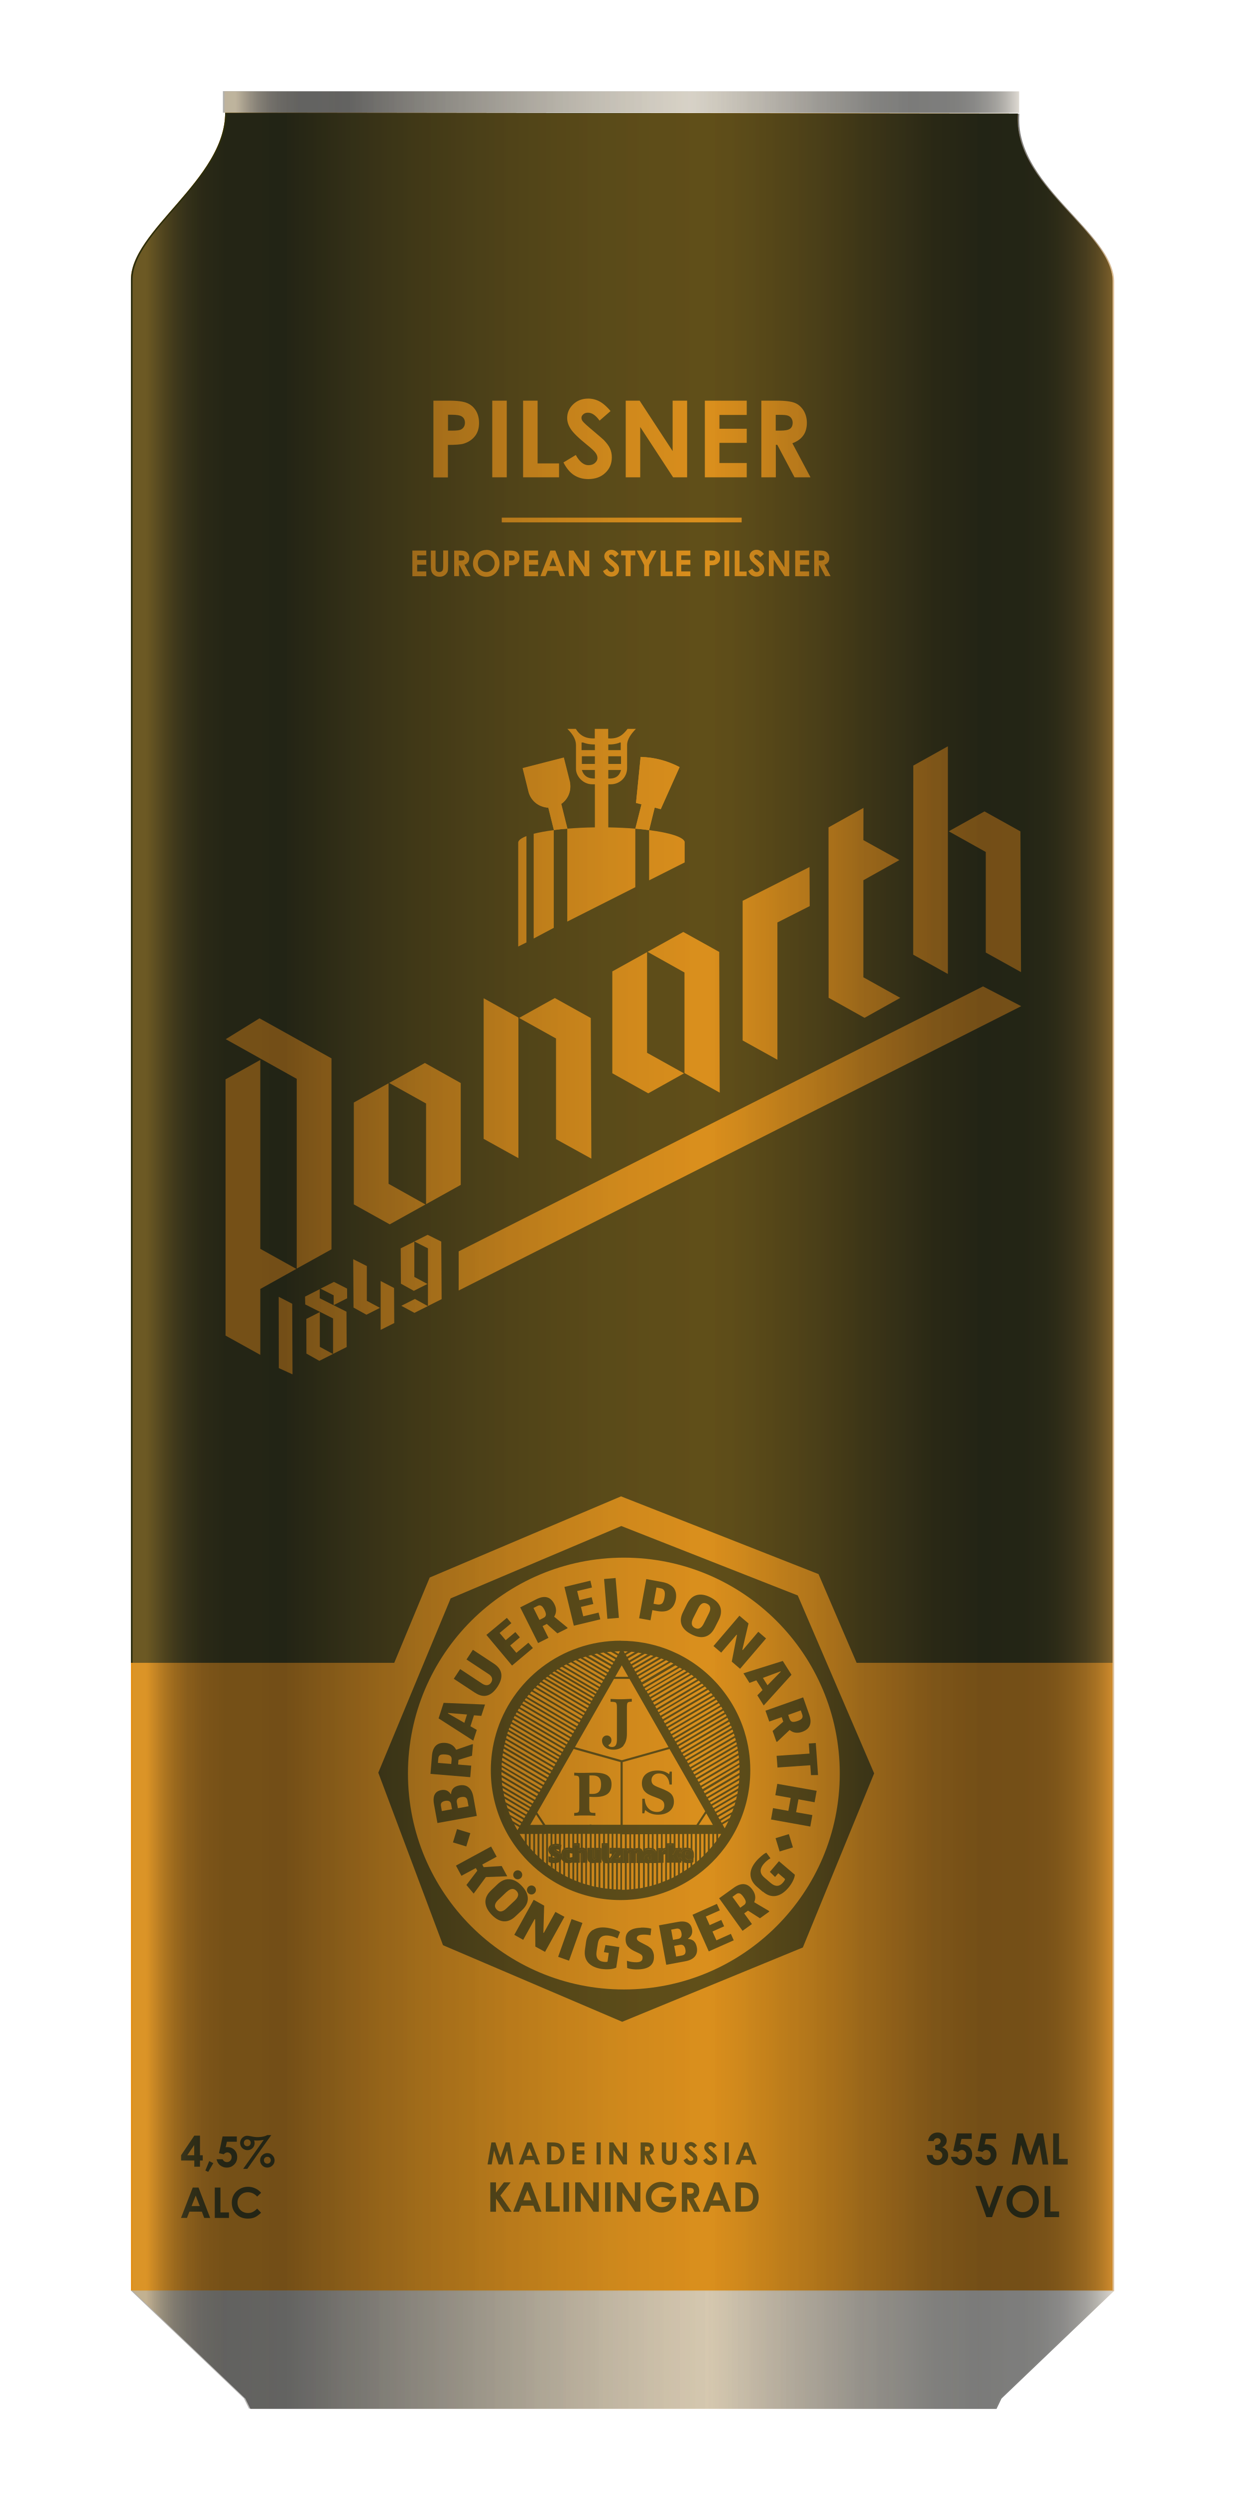 <?xml version="1.0" encoding="UTF-8"?>
<svg xmlns="http://www.w3.org/2000/svg" xmlns:xlink="http://www.w3.org/1999/xlink" viewBox="0 0 127.149 255.319">
  <defs>
    <style>
      .cls-1 {
        fill: url(#_Безымянный_градиент_355-2);
      }

      .cls-1, .cls-2, .cls-3, .cls-4, .cls-5, .cls-6, .cls-7, .cls-8, .cls-9, .cls-10, .cls-11 {
        stroke-width: 0px;
      }

      .cls-2 {
        fill: url(#_Безымянный_градиент_2);
      }

      .cls-3, .cls-9 {
        fill: #2a2d0e;
      }

      .cls-4 {
        fill: url(#_Безымянный_градиент_361);
      }

      .cls-5 {
        fill: url(#_Безымянный_градиент);
      }

      .cls-12 {
        clip-path: url(#clippath-2);
      }

      .cls-6 {
        fill: none;
      }

      .cls-13 {
        clip-path: url(#clippath-1);
      }

      .cls-7, .cls-14 {
        fill: url(#_Безымянный_градиент_355);
      }

      .cls-8, .cls-9 {
        fill-rule: evenodd;
      }

      .cls-8, .cls-11 {
        fill: #e28e13;
      }

      .cls-15 {
        clip-path: url(#clippath);
      }

      .cls-10 {
        fill: url(#_Безымянный_градиент_361-2);
      }

      .cls-16 {
        opacity: .56;
      }
    </style>
    <clipPath id="clippath">
      <rect class="cls-6" x="22.764" y="9.307" width="81.16" height="2.2"/>
    </clipPath>
    <linearGradient id="_Безымянный_градиент" data-name="Безымянный градиент" x1="22.764" y1="239.465" x2="103.924" y2="239.465" gradientTransform="translate(0 249.872) scale(1 -1)" gradientUnits="userSpaceOnUse">
      <stop offset="0" stop-color="#b1b0ae"/>
      <stop offset="1" stop-color="#fdfdfd"/>
    </linearGradient>
    <clipPath id="clippath-1">
      <polygon class="cls-6" points="13.364 233.917 113.624 233.917 102.114 244.927 101.604 245.987 25.424 245.987 24.904 244.937 13.364 233.917"/>
    </clipPath>
    <linearGradient id="_Безымянный_градиент_2" data-name="Безымянный градиент 2" x1="13.364" y1="9.92" x2="113.624" y2="9.92" gradientTransform="translate(0 249.872) scale(1 -1)" gradientUnits="userSpaceOnUse">
      <stop offset="0" stop-color="#b1b0ae"/>
      <stop offset="1" stop-color="#fdfdfd"/>
    </linearGradient>
    <linearGradient id="_Безымянный_градиент_355" data-name="Безымянный градиент 355" x1="13.525" y1="239.977" x2="113.785" y2="239.977" gradientUnits="userSpaceOnUse">
      <stop offset=".014" stop-color="#d29d46" stop-opacity=".7"/>
      <stop offset=".014" stop-color="#d19c45" stop-opacity=".702"/>
      <stop offset=".023" stop-color="#a07a3a" stop-opacity=".781"/>
      <stop offset=".032" stop-color="#785d30" stop-opacity=".849"/>
      <stop offset=".043" stop-color="#564528" stop-opacity=".905"/>
      <stop offset=".056" stop-color="#3c3322" stop-opacity=".948"/>
      <stop offset=".072" stop-color="#2a261e" stop-opacity=".978"/>
      <stop offset=".094" stop-color="#1f1f1b" stop-opacity=".995"/>
      <stop offset=".156" stop-color="#1d1d1b"/>
      <stop offset=".256" stop-color="#4a3b1f" stop-opacity=".895"/>
      <stop offset=".477" stop-color="#a7792a" stop-opacity=".682"/>
      <stop offset=".586" stop-color="#cc912e" stop-opacity=".6"/>
      <stop offset=".659" stop-color="#8d6727" stop-opacity=".744"/>
      <stop offset=".744" stop-color="#503e20" stop-opacity=".883"/>
      <stop offset=".815" stop-color="#2a251c" stop-opacity=".969"/>
      <stop offset=".863" stop-color="#1d1d1b"/>
      <stop offset=".908" stop-color="#1f1e1b" stop-opacity="1"/>
      <stop offset=".929" stop-color="#26231d" stop-opacity=".999"/>
      <stop offset=".945" stop-color="#332c20" stop-opacity=".998"/>
      <stop offset=".959" stop-color="#463925" stop-opacity=".997"/>
      <stop offset=".971" stop-color="#5e492b" stop-opacity=".995"/>
      <stop offset=".982" stop-color="#7c5d32" stop-opacity=".993"/>
      <stop offset=".991" stop-color="#9e743b" stop-opacity=".99"/>
      <stop offset="1" stop-color="#c48e45" stop-opacity=".987"/>
    </linearGradient>
    <clipPath id="clippath-2">
      <polygon class="cls-7" points="13.525 233.942 113.785 233.942 102.275 244.952 101.765 246.012 25.585 246.012 25.065 244.962 13.525 233.942"/>
    </clipPath>
    <linearGradient id="_Безымянный_градиент_361" data-name="Безымянный градиент 361" x1="13.525" y1="239.977" x2="113.785" y2="239.977" gradientUnits="userSpaceOnUse">
      <stop offset=".014" stop-color="#d2b782" stop-opacity=".7"/>
      <stop offset=".014" stop-color="#d1b681" stop-opacity=".702"/>
      <stop offset=".023" stop-color="#a08d66" stop-opacity=".781"/>
      <stop offset=".032" stop-color="#786a4e" stop-opacity=".849"/>
      <stop offset=".043" stop-color="#564d3b" stop-opacity=".905"/>
      <stop offset=".056" stop-color="#3c372c" stop-opacity=".948"/>
      <stop offset=".072" stop-color="#2a2822" stop-opacity=".978"/>
      <stop offset=".094" stop-color="#1f1f1c" stop-opacity=".995"/>
      <stop offset=".156" stop-color="#1d1d1b"/>
      <stop offset=".256" stop-color="#4a463c" stop-opacity=".895"/>
      <stop offset=".477" stop-color="#a79b81" stop-opacity=".682"/>
      <stop offset=".586" stop-color="#ccbc9c" stop-opacity=".6"/>
      <stop offset=".659" stop-color="#8d826d" stop-opacity=".744"/>
      <stop offset=".744" stop-color="#504b40" stop-opacity=".883"/>
      <stop offset=".815" stop-color="#2a2924" stop-opacity=".969"/>
      <stop offset=".863" stop-color="#1d1d1b"/>
      <stop offset=".908" stop-color="#1f1f1c" stop-opacity="1"/>
      <stop offset=".929" stop-color="#262623" stop-opacity=".999"/>
      <stop offset=".945" stop-color="#33322f" stop-opacity=".998"/>
      <stop offset=".959" stop-color="#46443f" stop-opacity=".997"/>
      <stop offset=".971" stop-color="#5e5b54" stop-opacity=".995"/>
      <stop offset=".982" stop-color="#7c776e" stop-opacity=".993"/>
      <stop offset=".991" stop-color="#9e988d" stop-opacity=".99"/>
      <stop offset="1" stop-color="#c4bcae" stop-opacity=".987"/>
    </linearGradient>
    <linearGradient id="_Безымянный_градиент_355-2" data-name="Безымянный градиент 355" x1="13.534" y1="122.752" x2="113.785" y2="122.752" xlink:href="#_Безымянный_градиент_355"/>
    <linearGradient id="_Безымянный_градиент_361-2" data-name="Безымянный градиент 361" x1="22.925" y1="10.432" x2="104.085" y2="10.432" xlink:href="#_Безымянный_градиент_361"/>
  </defs>
  <g id="_Слой_1" data-name=" Слой 1">
    <g>
      <path class="cls-8" d="m13.374,28.647c-.11-5.07,9.64-10.32,9.62-17.14l80.95.09c-.55,7.29,9.54,12.01,9.68,17.05v205.3H13.374V28.647Z"/>
      <g class="cls-15">
        <rect class="cls-5" x="22.764" y="9.307" width="81.16" height="2.2"/>
      </g>
      <g class="cls-13">
        <rect class="cls-2" x="13.364" y="233.917" width="100.26" height="12.07"/>
      </g>
      <path class="cls-8" d="m113.624,169.817V28.647c-.14-5.04-10.23-9.75-9.68-17.05l-80.95-.09c.02,6.82-9.73,12.07-9.62,17.14v141.17h100.25Z"/>
      <path class="cls-9" d="m81.474,162.937l-18.02-7.09-17.43,7.39-7.39,17.8,6.61,17.62,18.3,7.82,18.45-7.59,7.28-17.78-7.8-18.17v-0Zm-39.81,18.19c0-12.18,9.87-22.05,22.05-22.05s22.05,9.87,22.05,22.05-9.87,22.05-22.05,22.05-22.05-9.87-22.05-22.05Z"/>
      <rect class="cls-3" x="46.437" y="186.976" width="1.42" height="1.42" transform="translate(-146.122 177.899) rotate(-73)"/>
      <polygon class="cls-9" points="50.154 188.577 46.564 190.527 47.124 191.567 48.594 190.777 48.744 191.047 47.634 192.507 48.374 193.387 49.624 191.697 51.804 191.617 51.234 190.567 49.394 190.687 49.254 190.417 50.724 189.617 50.154 188.577"/>
      <path class="cls-9" d="m51.744,193.217c.39-.37.72-.4,1-.11s.22.62-.17.99l-.85.8c-.39.37-.72.41-1,.12-.28-.3-.22-.63.17-1l.84-.8h.01Zm.29-1.3c-.43-.03-.84.15-1.23.52l-.64.61c-.4.38-.6.78-.59,1.2s.21.85.62,1.28.83.66,1.25.69.83-.15,1.22-.53l.65-.61c.4-.38.6-.78.59-1.2,0-.42-.21-.85-.62-1.28-.4-.43-.82-.65-1.24-.68l-.01-0Z"/>
      <path class="cls-9" d="m52.414,191.467c0,.25.21.46.46.46s.46-.21.46-.46-.21-.46-.46-.46-.46.21-.46.46"/>
      <path class="cls-9" d="m54.274,192.557c-.25,0-.46.21-.46.46s.21.46.46.46.46-.21.46-.46-.2-.46-.46-.46"/>
      <polygon class="cls-9" points="54.504 194.017 52.524 197.597 53.434 198.107 54.604 195.987 54.654 196.017 54.674 198.797 55.664 199.337 57.644 195.757 56.724 195.257 55.534 197.407 55.494 197.377 55.574 194.617 54.504 194.017"/>
      <rect class="cls-3" x="56.197" y="197.524" width="4.09" height="1.18" transform="translate(-147.936 186.631) rotate(-70.43)"/>
      <path class="cls-9" d="m60.544,197.097c-.38.25-.61.66-.69,1.22l-.11.76c-.08.55.02.99.31,1.34.29.34.75.56,1.36.66.29.04.57.05.85.03.27-.02.5-.08.67-.16l.32-2.1-1.42-.21-.16.73.5.08-.13.89c-.1.04-.25.04-.43.01-.55-.08-.78-.43-.69-1.03l.13-.83c.05-.32.17-.55.36-.68.19-.13.46-.17.8-.12.32.05.6.14.85.28l.26-.66c-.11-.08-.29-.16-.54-.25-.25-.08-.5-.14-.75-.18-.62-.09-1.11-.01-1.49.24"/>
      <path class="cls-9" d="m65.484,196.867c-1.09.04-1.62.45-1.59,1.23.01.33.11.58.3.76.18.18.45.35.8.5.25.11.42.2.5.27s.13.16.13.28c0,.15-.03.27-.12.35s-.24.13-.46.14c-.35.01-.69-.04-1.02-.15l.03.74c.32.11.7.16,1.15.14,1.09-.04,1.62-.49,1.58-1.35,0-.14-.03-.27-.07-.39s-.09-.21-.14-.29c-.05-.08-.13-.15-.24-.23-.1-.08-.2-.14-.28-.18s-.19-.1-.35-.18c-.26-.13-.44-.23-.53-.3s-.13-.16-.14-.26c0-.23.2-.35.62-.37.27-.01.53.01.78.07l.08-.68c-.32-.09-.67-.12-1.05-.11"/>
      <path class="cls-9" d="m68.844,198.727l.6-.11c.3-.05.48.1.55.46.04.19.02.34-.03.44-.06.1-.17.16-.32.19l-.59.11-.2-1.09-.01-0Zm-.11-.61l-.19-1.05.52-.1c.15-.03.26,0,.35.06.08.07.14.19.18.37.07.36-.05.56-.34.62l-.51.09-.01.01Zm-1.43-1.48l.74,4.02,1.94-.36c.45-.08.78-.25.98-.49.2-.25.27-.56.2-.94-.1-.54-.39-.82-.89-.85v-.04c.34-.22.48-.54.4-.96-.12-.65-.6-.89-1.45-.74l-1.92.35v.01Z"/>
      <polygon class="cls-9" points="70.724 195.547 72.384 199.287 74.934 198.157 74.644 197.497 73.164 198.157 72.764 197.257 73.954 196.727 73.664 196.077 72.474 196.607 72.084 195.727 73.514 195.097 73.214 194.437 70.724 195.547"/>
      <path class="cls-9" d="m75.974,194.557l-.37.27-.8-1.11.37-.27c.12-.09.24-.12.36-.08.12.03.25.16.4.37.16.22.23.39.23.51s-.07.23-.19.32m-2.53-.7l2.39,3.32.96-.69-.79-1.09.39-.28,1.22.78.95-.68-.03-.07-1.51-.89c.19-.43.13-.86-.18-1.28-.49-.69-1.13-.75-1.9-.2l-1.52,1.09.02-.01Z"/>
      <path class="cls-9" d="m77.914,193.187c.42.36.86.51,1.3.44.45-.07.87-.34,1.28-.81.19-.22.35-.46.47-.7.12-.24.2-.46.21-.66l-1.62-1.38-.93,1.09.53.52.33-.38.69.59c-.02.11-.09.23-.22.37-.36.42-.77.43-1.24.04l-.64-.55c-.25-.21-.38-.43-.39-.66-.01-.23.09-.48.32-.75.21-.24.43-.43.68-.57l-.42-.57c-.13.05-.29.16-.49.33s-.39.35-.55.54c-.4.47-.6.94-.58,1.39s.24.86.67,1.23l.58.5.02-.01Z"/>
      <rect class="cls-3" x="79.384" y="187.487" width="1.42" height="1.42" transform="translate(-51.551 31.663) rotate(-17.01)"/>
      <polygon class="cls-9" points="78.744 185.817 82.754 186.537 82.964 185.367 81.304 185.077 81.544 183.757 83.194 184.057 83.404 182.887 79.384 182.177 79.184 183.337 80.754 183.617 80.514 184.937 78.944 184.657 78.744 185.817"/>
      <polygon class="cls-9" points="79.404 180.507 82.754 180.277 82.824 181.287 83.544 181.277 83.314 178.007 82.604 178.057 82.674 179.087 79.314 179.317 79.404 180.507"/>
      <path class="cls-9" d="m80.644,175.567l-.15-.43,1.29-.46.15.43c.05.14.04.27-.02.37-.06.1-.22.2-.46.28-.25.09-.44.11-.55.08-.12-.04-.2-.13-.25-.27m-1.28,2.31l1.27-1.2c.36.3.79.36,1.28.19.79-.28,1.03-.87.72-1.76l-.62-1.76-3.85,1.36.39,1.11,1.27-.45.16.46-1.09.95.39,1.1h.07l.01-0Z"/>
      <path class="cls-9" d="m79.734,170.727l-1.35,1.38-.47-.75,1.8-.67.03.04h-.01Zm-1.74,3.45l2.84-3.14-.89-1.41-4.02,1.26.62.98.7-.26.63.99-.53.54.65,1.03v.01Z"/>
      <polygon class="cls-9" points="75.584 170.427 78.234 167.327 77.444 166.647 75.854 168.517 75.814 168.477 76.444 165.797 75.514 165.007 72.864 168.107 73.654 168.777 75.224 166.947 75.264 166.977 74.734 169.697 75.584 170.427"/>
      <path class="cls-9" d="m47.854,184.467l-1.09.2-.11-.6c-.05-.3.1-.48.46-.54.19-.03.34-.02.44.04s.16.17.19.32l.11.59v-.01Zm-1.69.3l-1.04.19-.09-.52c-.03-.14,0-.26.06-.34.07-.08.19-.14.37-.18.36-.06.56.05.61.34l.09.51Zm2.53.69l-.35-1.94c-.08-.45-.24-.78-.49-.98-.24-.2-.56-.27-.94-.2-.54.1-.82.39-.85.88h-.04c-.22-.34-.54-.48-.96-.4-.65.12-.89.6-.74,1.44l.35,1.92,4.01-.72.01-0Z"/>
      <path class="cls-9" d="m46.004,179.337c.09.08.13.2.12.35l-.04.46-1.36-.11.04-.46c.01-.15.07-.26.17-.33s.28-.09.54-.07c.27.02.44.07.53.16m-2.05,1.82l4.07.34.1-1.18-1.34-.11.04-.48,1.38-.42.1-1.16-.07-.02-1.65.57c-.21-.42-.57-.65-1.09-.7-.84-.07-1.3.37-1.38,1.31l-.15,1.86-.01-.01Z"/>
      <path class="cls-9" d="m47.424,175.947l-1.67-.96v-.05l1.94.16-.27.85Zm-2.64-.46l3.55,2.28.36-1.1-.65-.37.36-1.12.75.06.38-1.16-4.23-.17-.51,1.58h-.01Z"/>
      <path class="cls-9" d="m48.524,172.877c.87.58,1.63.37,2.28-.61.32-.49.45-.93.39-1.33-.06-.4-.3-.73-.73-1.02l-2.17-1.43-.65.99,2.27,1.5c.18.12.29.25.33.4s.01.3-.09.46c-.1.15-.23.24-.39.26-.16.02-.32-.03-.5-.14l-2.27-1.5-.65.99,2.17,1.43h.01Z"/>
      <polygon class="cls-9" points="49.674 166.967 52.294 170.097 54.424 168.307 53.964 167.767 52.734 168.797 52.104 168.047 53.094 167.217 52.634 166.677 51.644 167.507 51.024 166.767 52.224 165.767 51.764 165.227 49.674 166.967"/>
      <path class="cls-9" d="m55.094,165.437l-.61-1.22.41-.21c.14-.07.26-.08.37-.02.11.05.22.19.34.42.12.24.17.42.14.54-.02.12-.1.22-.24.28l-.41.21v0Zm-1.97-1.29l1.83,3.65,1.06-.53-.6-1.2.43-.22,1.08.96,1.04-.52-.02-.07-1.35-1.11c.25-.4.26-.83.02-1.29-.38-.75-.99-.92-1.84-.49l-1.67.84.02-.02Z"/>
      <polygon class="cls-9" points="57.644 162.067 58.604 166.027 61.304 165.377 61.134 164.687 59.564 165.067 59.334 164.107 60.594 163.807 60.424 163.117 59.174 163.417 58.944 162.487 60.454 162.127 60.294 161.427 57.644 162.067"/>
      <rect class="cls-3" x="61.859" y="161.2" width="1.18" height="4.08" transform="translate(-13.303 5.732) rotate(-4.75)"/>
      <path class="cls-9" d="m66.744,163.777l.3-1.65.43.08c.18.03.3.12.37.26s.07.36.02.67c-.06.33-.15.54-.26.63-.12.09-.27.12-.46.09l-.4-.07v-.01Zm-.74-2.52l-.73,4.01,1.16.21.19-1.04.48.09c.56.1.99.05,1.31-.17.32-.21.52-.56.61-1.03.04-.24.04-.46,0-.65s-.11-.36-.2-.48-.21-.23-.36-.32c-.14-.09-.28-.16-.41-.2-.13-.05-.27-.08-.41-.11l-1.64-.3v-.01Z"/>
      <path class="cls-9" d="m70.794,165.257l.52-1.03c.24-.48.54-.62.9-.44s.42.51.18.98l-.52,1.04c-.24.48-.54.63-.9.45-.36-.18-.42-.51-.18-1m-1.03-.65c-.25.49-.3.94-.15,1.33s.49.72,1.02.98c.53.27,1,.34,1.4.22s.72-.42.97-.91l.4-.79c.25-.49.29-.93.15-1.33-.15-.39-.49-.72-1.02-.99-.52-.26-.99-.33-1.4-.21s-.73.42-.98.91l-.39.79v0Z"/>
      <path class="cls-9" d="m65.834,172.427l3.59-2.11c.08.05.16.09.24.14l-3.71,2.18-.12-.21v0Zm-.22-.38l3.36-1.97c.09.04.17.09.26.14l-3.49,2.05-.12-.22h-.01Zm6.46,11.27l3.44-2.03c0,.1,0,.2-.01.3l-3.31,1.94-.12-.22v.01Zm-.22-.38l3.67-2.19v.3l-3.55,2.09-.12-.21v.01Zm1.94,3.39l.6-.36c-.12.25-.24.5-.38.75l-.22-.39Zm-.2-.36l1.08-.65c-.05.11-.09.23-.14.34l-.83.5-.11-.19Zm-.22-.39l1.54-.91c-.04.13-.09.26-.14.39l-1.28.75-.13-.22.01-.01Zm-.22-.39l1.95-1.14c-.03.11-.06.23-.1.34l-1.72,1.02-.13-.22Zm-.22-.38l2.32-1.37c-.03.12-.05.23-.08.35l-2.11,1.24-.12-.22-.01-0Zm-.21-.37l2.64-1.55c-.02.1-.04.2-.05.3l-2.46,1.46-.12-.21h-.01Zm-.21-.36l2.92-1.72c-.01.09-.02.19-.04.28l-2.77,1.63-.11-.19Zm-.22-.39l3.2-1.88c0,.1-.02.21-.03.31l-3.04,1.79-.13-.22v0Zm-8.77,9.31v-2.76h.29v2.76h-.29Zm1.37-4.22v-1.45h.27v1.4h-.02c-.09,0-.17.02-.25.05Zm-.44,4.17v-2.72h.25v2.69c-.08,0-.16.02-.25.03Zm-.26-2.72v-.98h.06c0,.01.01.05.01.06v.93h0v2.73c-.09,0-.17.01-.26.02v-2.75h.19v-.01Zm-.19-1.47v-1.43h.27v1.41s-.09.02-.13.04v-.03h-.14v.01Zm-.47-1.43h.28v1.43h-.28v-1.43Zm1.82,5.51v-2.6h.31v2.55c-.1.02-.21.04-.31.06v-.01Zm-.42-3.52v-.08h.05s.01.05.01.06v.93h.16v2.63c-.09.01-.18.03-.27.04v-2.67h.04v-.91l.01 0Zm-.19-.3s.08-.08.14-.11c.01,0,.02-.01.03-.02.07-.03.14-.05.22-.05h.02c.07,0,.14.02.19.04.14.07.21.21.21.43v.79h-.44v-.81c0-.12-.05-.19-.15-.19-.03,0-.05,0-.08.01-.03.01-.06.03-.08.05v.93h-.44v-.81c0-.11-.04-.17-.11-.18h-.04c-.07,0-.12.03-.16.08v.92h-.44v-1.24h.38v.14h.01s.09-.09.16-.12c.03-.01.05-.02.08-.03.05-.01.1-.02.15-.02h.04c.1,0,.18.04.24.1.02.02.04.04.05.07l.02.02Zm-.29-1.69h.24v1.47c-.07-.04-.15-.07-.24-.07v-1.4Zm1.86,5.31v-2.39c.05-.01.1-.03.14-.05v.04h.11v2.34c-.08.02-.17.04-.25.07v-.01Zm-.46-2.45c.08.05.17.07.27.07v2.42c-.09.02-.18.04-.27.06,0,0,0-2.55,0-2.55Zm1.35,2.19v-2.15h.29v2.05c-.09.03-.19.07-.29.1v-0Zm-.45-2.15h.26v2.21c-.09.03-.18.05-.26.08v-2.29Zm-.83-1.34c.06-.02.13-.03.21-.04h.22c.08,0,.15,0,.22.02.08.02.14.04.19.07.01,0,.02.02.04.03.09.08.14.2.14.36v.8h-.37l-.03-.11h-.02c-.05.06-.12.1-.2.12-.05.02-.11.02-.17.02h-.03c-.1,0-.19-.03-.25-.09,0,0-.01-.01-.02-.02-.06-.06-.09-.15-.09-.27s.03-.21.09-.27c.06-.07.15-.11.27-.12h.19c.06,0,.12,0,.17.02v-.07c0-.07-.02-.12-.05-.15-.02-.02-.06-.04-.11-.04h-.19c-.06,0-.12.01-.19.02l-.02-.27v-.01Zm-.06-.11v-1.46h.28v1.41c-.08,0-.17.02-.24.04h-.03l-.01.01Zm-.5-1.46h.31v1.82c-.04-.19-.14-.33-.31-.39v-1.43Zm.96,1.4v-1.4h.24v1.42c-.07-.01-.14-.02-.21-.02h-.03Zm1.79,3.31v-1.81h.26v1.69c-.09.04-.18.08-.26.12Zm-.36-1.81v-.84s.05-.01.07-.02c.04,0,.07-.01.11-.02v2.76c-.1.03-.18.07-.27.1v-1.99h.09v.01Zm-.54-1.36h.38v.26h.01s.04-.07.06-.11c.07-.11.16-.17.26-.18h.08v.39h-.08c-.04,0-.08,0-.13.02-.05,0-.09.02-.13.04-.01,0-.03.01-.04.02v.8h-.44v-1.24h.03Zm0-.12v-1.43h.28v1.43h-.28Zm-.46-1.43h.27v1.8c-.03-.1-.08-.19-.16-.26-.03-.03-.07-.05-.11-.07,0,0,0-1.47,0-1.47Zm1.37.95v-.95h.25v.95h-.25Zm.86,3.35v-1.39h.26v1.25c-.08.05-.17.09-.26.14Zm-.42-1.39h.22v-.29l.02.04v1.75c-.08.04-.16.08-.23.11v-1.6l-.01-.01Zm-.89-2.91h.26v1.41c-.09,0-.16.04-.22.08v-.05h-.04v-1.44Zm2.19,3.79v-.9c.09.03.18.04.27.05v.67c-.09.06-.18.12-.27.18Zm-.88-2.24h.45l-.19.36-.12.21.12.23.19.37.02.03v.03h-.46l-.19-.42-.05-.1h-.09v.52h-.44v-1.72h.44v.98h.09l.05-.1.18-.39h.01l-.01 0Zm-.43-.6v-.95h.24v1.66l-.02.04v-.75h-.22Zm1.74,2.55v-.56c.08,0,.15,0,.22-.02v.43c-.08.05-.15.11-.22.16v-.01Zm.48-.66l.02-.46h.03v-.35c0-.14-.03-.28-.11-.4v-1.64h.26v2.98c-.09.07-.18.15-.27.22v-.34l.07-.03v.02Zm-1.23-.77c0-.7.79-.59.98-.46.21.14.18.41.18.65h-.72c0,.12.01.2.15.26.15.06.38.03.54-.01v.25c-.27.1-.72.1-.95-.07-.21-.16-.18-.38-.18-.62v0Zm-.12-.64v-1.43h.25v1.52s-.05.03-.07.05c-.14.13-.18.31-.18.49v.22c0,.2.07.37.23.49,0,0,.01,0,.02.01v1.12c-.08.05-.16.1-.24.14v-1.14h.13v-.18l-.14-.27v-.66l.21-.38h-.21v.02Zm2.17,1.02v-2.46h.26v2.21c-.08.08-.17.17-.26.25Zm-.42.37v-2.83h.24v2.63c-.08.07-.16.13-.24.2Zm1.31-1.28v-1.55h.26v1.24c-.08.11-.17.21-.26.31Zm-.44-1.55h.25v1.76c-.09.09-.17.17-.25.26v-2.02 0Zm1.3.46v-.46h.31c-.1.16-.2.31-.31.46Zm-.42.56v-1.02h.23v.73c-.08.1-.15.2-.23.29v0Zm-1.56-1.95l.77-1.17.67,1.17s-1.44,0-1.44,0Zm-2.38,2.36v-1.43h.25v1.43h-.25Zm1.32-.02v-1.41h.23v1.48c-.08-.03-.15-.05-.23-.06v-.01Zm-.44-1.41h.26v1.4c-.09,0-.18,0-.26.03v-1.43Zm-17.36-1.01l.52.31-.18.31c-.12-.2-.23-.41-.34-.62Zm-.33-.7l1.05.65-.11.19-.77-.46c-.06-.13-.12-.26-.17-.38v0Zm-.25-.64l1.52.9-.13.22-1.24-.73c-.05-.13-.1-.26-.15-.4v.01Zm-.21-.63l1.95,1.15-.12.21-1.71-1.02c-.04-.11-.07-.23-.11-.35l-.01.01Zm-.17-.62l2.34,1.39-.13.22-2.12-1.25-.09-.36Zm-.12-.56l2.68,1.58-.12.21-2.49-1.48c-.02-.1-.04-.2-.06-.31l-.01-0Zm-.09-.53l2.97,1.75-.11.19-2.82-1.66c-.02-.1-.03-.19-.05-.29l.01.01Zm-.07-.56l3.26,1.92-.13.22-3.1-1.83c-.01-.11-.03-.21-.04-.32l.01.01Zm-.04-.54l3.53,2.08-.12.22-3.38-1.99c0-.1-.02-.2-.02-.31h-.01Zm-.02-.54l3.76,2.24-.12.21-3.63-2.14v-.31l-.01-0Zm2.39,6.33v.77c-.18-.25-.36-.51-.52-.77h.52Zm.19,0h.22v1.3c-.07-.09-.14-.18-.21-.27v-1.02l-.01-.01Zm.41,0h.26v1.8c-.09-.1-.18-.2-.26-.3v-1.5Zm.45,0h.25v2.24c-.09-.08-.17-.16-.25-.24v-2Zm.11-1.98l.69,1.05h-1.29s.6-1.05.6-1.05Zm.59,1.98v2.65c-.08-.08-.17-.16-.25-.24v-2.42h.25v.01Zm.43,0v3.01c-.08-.06-.16-.13-.23-.19v-2.82h.23v0Zm.45,0v1.14c-.13.09-.22.23-.22.45,0,.14.04.28.14.39.03.03.06.06.09.08v.29s-.03-.01-.05-.02l-.16-.06v.54l.08.03s.09.03.14.04v.47l.19.13v-.57h.22v.71c-.23-.16-.46-.32-.69-.49v-3.16h.26v.03Zm.19,0h.22v1.02c-.07,0-.15.02-.22.04v-1.06Zm.93,2.49c.03.12.09.22.18.29v1.39c-.08-.04-.16-.09-.24-.14v-1.39s.05-.1.06-.16v.01Zm-.26.34v1.1c-.09-.06-.18-.11-.27-.17v-.84c.1-.02.19-.05.27-.09v-0Zm.63.06c.09.03.18.05.29.05v1.49c-.1-.05-.19-.1-.29-.15v-1.39Zm.48.04c.07,0,.15-.02.22-.05h.04v1.75c-.09-.04-.17-.08-.26-.12v-1.59.01Zm.45-.03h.23v1.91c-.08-.03-.16-.06-.23-.09v-1.82Zm.42,0h.12v-.98s.03-.01.05-.01h.03s.01.05.01.06v.93h.04v2.08c-.08-.03-.17-.06-.26-.1v-1.98h.01Zm.45,0h.26v2.23c-.08-.03-.17-.05-.25-.08v-2.14l-.01-.01Zm-1.32-2.91h.25v1.45h-.02c-.07-.02-.15-.03-.23-.04v-1.41Zm.87,0h.25v1.41s-.08.02-.12.04v-.5h-.12v-.95h-.01Zm.44,0h.26v1.49c-.06-.05-.15-.08-.25-.09v-1.4l-.01-0Zm1.37,1.43v-1.43h.24v1.43h-.24Zm.43,0v-1.43h.28v.95h-.13v1.51c0,.15.05.27.13.35v2.73c-.09-.01-.18-.03-.27-.04v-2.59h.1v-1.47h-.11v-.01Zm-.82,1.51c.07,0,.13,0,.2-.02v2.46c-.09-.02-.17-.04-.26-.06v-2.38h.06Zm-.07-2.94h.27v2.43h0c-.01-.01-.01-.06-.01-.08v-.92h-.25v-1.43h-.01Zm.46,5.41v-2.51h.25v2.56c-.08-.02-.17-.03-.25-.05Zm-2.42-3.46v.42l-.09.02c-.05.01-.11.02-.17.03v-.51s.09,0,.13.02l.12.03h0l.01-.01Zm-1.8.36v.08s-.08.02-.1.02h-.12v-.21s.04.02.06.03c.04.02.12.06.16.09v-.01Zm.19-.77c.08,0,.17,0,.25.03v.23s-.03-.02-.05-.03c-.05-.03-.09-.05-.14-.08-.02-.01-.05-.03-.08-.04v-.1h.02v-.01Zm-.02-.41c.09,0,.18.01.26.03.04,0,.07.02.1.03l-.04.27s-.04-.01-.06-.01c-.08-.02-.16-.02-.25-.02h-.02c-.08,0-.14.01-.18.04-.04.02-.06.06-.06.1s.02.08.05.11h0c.03.03.09.06.18.11,0,0,.01,0,.02.01.06.03.1.06.13.07.03.02.07.04.11.08h0c.04.03.07.06.09.09s.04.07.05.12c.01.05.02.1.02.16,0,.17-.05.29-.16.38-.07.05-.16.09-.27.11-.05,0-.11.02-.17.02h-.22c-.07,0-.13-.02-.19-.03-.03,0-.07-.02-.1-.03v-.29s.06.02.1.03c.06.02.13.03.19.04h.12c.04,0,.07,0,.1-.01.03,0,.06-.02.08-.04.04-.03.05-.08.05-.14,0-.04-.02-.08-.05-.11-.02-.02-.05-.04-.09-.06-.03-.02-.06-.04-.11-.06-.04-.02-.08-.04-.11-.06-.08-.05-.14-.09-.19-.15h0c-.07-.07-.11-.18-.11-.31s.04-.23.11-.3c.05-.05.11-.09.19-.12.06-.02.14-.04.22-.04h.18l.03-.02Zm.26-1.13v1.04c-.08-.02-.17-.03-.26-.03v-1.01h.26Zm.36,2.06c0-.14.03-.25.09-.34.05-.07.11-.12.19-.15.08-.03.18-.05.29-.05h.19c.07,0,.13.02.2.03l-.04.26s-.1-.02-.16-.02h-.07c-.05,0-.09,0-.12.02-.03.01-.05.03-.07.05-.04.05-.06.12-.06.22v.18c0,.09.02.17.06.21.02.02.04.03.06.04.04.02.09.03.15.03h.04c.06,0,.13-.01.2-.03v.26c-.07.02-.13.03-.2.04h-.19c-.11,0-.21-.02-.29-.06s-.14-.09-.19-.15c-.06-.08-.09-.19-.09-.33v-.22l.01.01Zm.09-2.06v1.55c-.13.11-.21.28-.21.51h0l-.04-.08v-.57l.05-.3h-.05v-1.11h.25v0Zm.19,0h.29v1.4c-.11,0-.2.02-.29.04v-1.44 0Zm.92,1.07h.43v.6h.01c.06-.06.14-.11.23-.13.04,0,.08-.01.13-.01h.06c.12.01.2.06.26.14.05.07.07.17.07.3v.82h-.44v-.81c0-.09-.03-.15-.08-.17-.02,0-.05-.01-.07-.01-.07,0-.13.03-.17.08v.92h-.44v-1.72h0l.01-.01Zm0-1.07h.24v.95h-.24v-.95Zm1.47,1.55h.44v.8c0,.13.05.19.14.2h.01c.07,0,.12-.02.16-.07v-.93h.44v1.24h-.38l-.02-.13h-.02c-.05.06-.12.1-.19.13-.06.02-.12.03-.2.03h-.07c-.08,0-.14-.03-.19-.08-.08-.07-.12-.19-.12-.35,0,0,0-.84,0-.84Zm-.16-1.55h.28v1.43h-.24v.95c0,.23.08.41.24.5v2.38c-.09-.03-.19-.05-.29-.08v-2.28h.02v-.94c0-.06,0-.11-.01-.16v-1.81.01Zm1.83,2.92c.06.02.12.02.19.02h.07v2.66c-.08,0-.17-.02-.26-.03v-2.65Zm.45,2.7v-2.73l.03-.02v.03h.2v2.73c-.08,0-.16-.01-.23-.02v.01Zm-.61-4.55h.4v1.34s0,.06.02.09c0,.01.01.02.02.03.02.02.06.04.11.04h.01v.23s-.09.02-.14.03h-.07c-.07,0-.14,0-.19-.03-.08-.04-.14-.13-.15-.21v-1.51l-.01-.01Zm.16-1.07h.25v.95h-.25v-.95Zm.87,5.65v-2.74h.26v2.76c-.08,0-.17,0-.26-.01v-.01Zm-.43-5.65h.24v1.43h-.21v.52h.21v.24l-.17.25h-.07s0-2.44,0-2.44Zm.88,5.67v-2.76h.25v2.77h-.25v-.01Zm0-3.28l.24-.35v.35h-.24Zm-.46-.84h.72v.25l-.02.03-.26.37-.19.27-.02.04h.52v.28h-1.03v-.27l.08-.12.19-.28.2-.29h-.49v-.28h.3Zm0-.12v-1.43h.25v1.43h-.25Zm.44,0v-1.43h.25v1.43h-.25Zm-4.49-10.1l4.78,1.34v6.4h-2.97v-.02h-.19v.02h-4.52l-.83-1.25,3.72-6.49.01 0Zm2.69-9.79c.12-.02.23-.04.35-.06l1.21.7-.12.21-1.44-.85Zm1.66.47l-.97-.57c.13-.02.27-.03.41-.04l.69.39-.12.22h-.01Zm.87-.45l-.12-.2c.14,0,.28,0,.43.02l-.31.18Zm1.58,2.75l3.11-1.83c.09.04.18.09.28.13l-3.25,1.91-.13-.22-.01.01Zm-.21-.37l2.84-1.67c.09.04.18.08.27.12l-2.99,1.76-.12-.21v0Zm-.2-.35l2.55-1.5c.09.03.18.07.27.1l-2.71,1.59-.11-.19Zm-.22-.38l2.25-1.3c.1.03.19.06.28.09l-2.41,1.42-.12-.21v0Zm-.21-.37l1.9-1.09c.09.02.19.05.28.08l-2.06,1.21-.11-.2-.01-0Zm-.21-.36l1.51-.87c.1.02.19.04.29.06l-1.69,1s-.11-.19-.11-.19Zm-.22-.38l1.06-.61c.12.02.23.04.35.06l-1.29.76-.12-.21v0Zm-.21-.37l.57-.33c.12.01.24.02.36.04l-.82.48-.11-.2v.01Zm-.75-.11l-.42-.25c.19,0,.38-.01.57-.02l-.15.26v.01Zm.43,11.05l4.78-1.34,3.65,6.37-.9,1.37h-7.53v-6.4Zm8.06,2.57l3.86-2.3v.26l-3.76,2.24-.11-.19.01-.01Zm-.22-.39l4.05-2.39c0,.1.02.19.02.29l-3.94,2.33-.13-.22v-.01Zm-.22-.39l4.22-2.49c.01.09.02.18.03.27l-4.12,2.44-.13-.22Zm-.22-.38l4.37-2.58c.01.09.03.18.04.26l-4.29,2.53-.12-.22v.01Zm-.21-.37l4.5-2.65c.02.08.03.17.05.25l-4.43,2.61-.12-.21Zm-.2-.36l4.61-2.72c.02.08.04.15.05.23l-4.55,2.68-.11-.19v0Zm-.22-.39l4.71-2.78c.02.09.05.17.07.26l-4.66,2.75-.13-.22.01-.01Zm-.22-.38l4.8-2.83c.03.08.05.16.08.24l-4.75,2.8-.12-.22-.01.01Zm-.21-.37l4.87-2.87c.03.08.06.15.08.23l-4.83,2.85-.12-.21Zm-.21-.36l4.93-2.9c.03.07.06.14.08.21l-4.9,2.89-.11-.19v-.01Zm-.22-.38l4.97-2.93c.03.08.07.15.1.23l-4.95,2.92-.12-.22Zm-.22-.38l5-2.95c.04.07.07.15.11.22l-4.99,2.94-.12-.22v.01Zm-.21-.37l5.02-2.96c.04.07.08.14.11.21l-5.01,2.95-.12-.21v.01Zm-.21-.36l5.02-2.96c.04.06.07.13.11.19l-5.02,2.96-.02-.04-.09-.15v-0Zm-.22-.39l5.01-2.96c.05.07.09.14.13.22l-5.02,2.96-.13-.22h.01Zm-.22-.38l4.99-2.94c.05.07.09.14.14.21l-5,2.95-.12-.22h-.01Zm-.21-.37l4.95-2.92c.05.06.1.13.14.2l-4.97,2.93-.12-.21v0Zm-.21-.36l4.9-2.89c.05.06.09.12.14.18l-4.93,2.91-.11-.19v-.01Zm-.22-.39l4.84-2.85c.06.07.11.13.16.2l-4.88,2.88-.13-.22.01-.01Zm-.22-.38l4.76-2.81c.06.06.12.13.17.19l-4.81,2.83-.12-.22v.01Zm-.23-.39l4.66-2.75c.06.06.12.13.18.19l-4.72,2.79-.13-.23h.01Zm-.19-.33l4.55-2.71c.06.05.11.11.17.16l-4.61,2.75-.11-.2Zm-.23-.4l4.44-2.62c.06.06.13.11.19.17l-4.5,2.68s-.13-.23-.13-.23Zm-.22-.39l4.31-2.53c.07.06.14.11.2.17l-4.38,2.59-.13-.22v-.01Zm-.22-.39l4.15-2.44c.07.06.15.11.22.17l-4.24,2.49s-.13-.22-.13-.22Zm-.2-.35l3.99-2.34c.06.04.13.09.19.14l-4.07,2.39-.11-.19Zm-.22-.38l3.8-2.23c.08.05.15.1.23.15l-3.91,2.3-.12-.21v-.01Zm-14.82,7.73l3.96,2.36-.11.19-3.85-2.3v-.26.01Zm.02-.48l4.16,2.46-.13.22-4.05-2.39c0-.1,0-.2.02-.29v-0Zm.04-.49l4.34,2.56-.13.22-4.24-2.5c0-.09.02-.18.03-.28Zm.06-.47l4.5,2.65-.12.22-4.41-2.6c.01-.09.02-.18.04-.27l-.01 0Zm.08-.46l4.64,2.73-.12.21-4.56-2.69c.01-.09.03-.17.04-.25Zm.09-.43l4.76,2.8-.11.19-4.69-2.77c.02-.08.03-.15.05-.23l-.01.01Zm.11-.45l4.87,2.87-.13.22-4.8-2.83c.02-.09.04-.17.07-.26h-.01Zm.12-.44l4.96,2.92-.12.22-4.91-2.89c.02-.08.05-.16.07-.25Zm7.08.96l3.87-6.76h1.58l3.87,6.76.12.21-4.77,1.34-4.79-1.34.12-.2v-.01Zm3.99-6.97l.67-1.17.67,1.17s-1.34,0-1.34,0Zm-1.85-2.37l1.66.96-.11.19-1.84-1.09c.09-.02.19-.04.28-.06l.01-0Zm-9.09,7.95l5.04,2.97-.12.21-5-2.95c.03-.08.05-.16.08-.23v-0Zm.14-.39l5.1,3.01-.11.19-5.07-2.99c.03-.07.05-.14.08-.21v0Zm.17-.41l5.15,3.04-.12.22-5.12-3.02c.03-.08.06-.16.1-.23l-.01-.01Zm.18-.4l5.19,3.06-.12.22-5.17-3.05c.03-.08.07-.15.1-.23Zm.19-.39l5.21,3.07-.12.21-5.2-3.07c.04-.07.07-.14.11-.22v.01Zm.2-.36l5.22,3.08-.11.19-5.22-3.08c.04-.07.07-.13.11-.19Zm.23-.39l5.22,3.08-.13.22-5.22-3.08c.04-.07.09-.15.13-.22Zm.24-.37l5.2,3.07-.12.22-5.21-3.07c.04-.07.09-.14.13-.21v-.01Zm.24-.36l5.17,3.05-.12.21-5.19-3.06c.05-.07.09-.13.14-.2v-0Zm.25-.33l5.13,3.03-.11.19-5.16-3.04c.04-.06.09-.12.13-.18l.01-0Zm.28-.35l5.07,2.99-.13.22-5.11-3.01c.05-.07.11-.13.16-.2l.01-0Zm.29-.34l5,2.95-.12.22-5.05-2.97c.06-.07.11-.13.17-.2Zm.31-.34l4.91,2.9-.13.23-4.96-2.93c.06-.06.12-.13.18-.19v-.01Zm.3-.3l4.81,2.86-.11.2-4.86-2.9c.05-.05.11-.11.16-.16Zm.32-.3l4.71,2.78-.12.22-4.76-2.84c.06-.05.12-.11.17-.16Zm.33-.29l4.59,2.7-.12.21-4.66-2.75c.06-.05.12-.11.18-.16h.01Zm.33-.27l4.46,2.62-.1.18-4.53-2.66c.06-.05.12-.09.18-.14l-.01 0Zm.35-.27l4.31,2.53-.11.19-4.39-2.58c.06-.05.13-.09.19-.14Zm.37-.26l4.14,2.43-.11.19-4.23-2.49c.07-.05.13-.09.2-.14v.01Zm.35-.23l3.98,2.34-.09.16-4.06-2.39c.06-.04.12-.07.17-.11Zm.43-.25l3.77,2.21-.12.21-3.89-2.28c.08-.05.16-.1.24-.14v-0Zm.44-.24l3.54,2.08-.12.21-3.67-2.16c.08-.05.17-.09.25-.13Zm.48-.23l3.28,1.93-.13.22-3.43-2.01c.09-.04.18-.09.28-.13v-.01Zm.49-.21l3,1.77-.12.21-3.16-1.86c.09-.04.18-.08.27-.11l.01-.01Zm.49-.19l2.71,1.6-.11.19-2.88-1.69c.09-.03.18-.07.27-.1h.01Zm.51-.17l2.42,1.4-.12.21-2.57-1.52c.09-.03.18-.06.28-.09h-.01Zm.57-.16l2.06,1.18-.12.21-2.23-1.31c.1-.03.19-.05.29-.08Zm3.01-1.47c-6.03,0-11.13,4.03-12.73,9.55h0v.01c-.34,1.17-.52,2.41-.52,3.68,0,7.32,5.93,13.25,13.25,13.25s13.25-5.93,13.25-13.25c0-1.36-.2-2.67-.58-3.9h0v-.01c-1.09-3.52-3.6-6.41-6.86-8h0c-.38-.18-.77-.35-1.17-.5h0c-1.44-.53-2.99-.82-4.61-.82l-.03-.01Z"/>
      <path class="cls-9" d="m60.194,183.177v-1.86h.29c.32,0,.55.07.69.22.14.14.21.38.21.7s-.07.58-.21.74c-.14.15-.36.23-.66.23h-.17c-.08,0-.13-.01-.17-.01m-.58-2.14h-.5c-.16,0-.3-.01-.45-.02v.29c.22,0,.37.03.43.09s.09.21.09.44v2.76c0,.23-.03.38-.09.44s-.2.09-.43.09v.29c.24-.01.45-.02.63-.03h.88c.19,0,.4.02.65.03v-.29h-.13c-.21,0-.34-.03-.4-.09s-.09-.21-.09-.44v-1.12c.14,0,.26.02.36.02h.27c.56,0,.97-.11,1.24-.32s.4-.54.4-.99c0-.41-.14-.7-.42-.89s-.72-.28-1.33-.28c-.07,0-.23,0-.48.01-.25,0-.46.01-.63.01v0Z"/>
      <path class="cls-9" d="m65.674,182.707c.08.16.21.3.38.43.17.12.44.25.83.39.09.03.16.06.21.08.3.11.5.22.6.33s.15.26.15.44c0,.21-.06.38-.19.49-.13.12-.31.18-.54.18-.36,0-.66-.12-.89-.36-.23-.24-.36-.57-.38-.99h-.25v1.49h.21l.08-.34c.19.16.39.29.6.36.21.08.45.12.71.12.5,0,.89-.12,1.19-.36.29-.24.44-.56.44-.96,0-.33-.09-.59-.27-.79s-.56-.4-1.15-.62c-.38-.14-.63-.27-.72-.37-.1-.11-.15-.25-.15-.42,0-.21.07-.37.21-.5s.32-.19.55-.19c.31,0,.56.1.75.3s.3.47.33.83h.24v-1.32h-.22l-.05.26c-.17-.12-.35-.22-.55-.28-.2-.06-.41-.09-.63-.09-.5,0-.89.12-1.18.35-.29.23-.43.56-.43.96,0,.21.04.4.12.56"/>
      <path class="cls-9" d="m63.664,178.267c.24-.28.36-.68.36-1.2v-2.75c0-.24.03-.39.09-.44.06-.06.2-.09.41-.09v-.29h-.09c-.51.03-.83.04-.96.04h-.38c-.15,0-.4-.02-.74-.03v.29h.06c.25,0,.41.03.48.08.07.06.11.21.11.45v3.33c0,.27-.04.46-.12.58-.08.12-.21.18-.38.18-.1,0-.18-.02-.25-.05-.07-.04-.11-.09-.13-.15.11-.05.19-.12.24-.2.05-.08.08-.18.08-.3,0-.14-.04-.25-.13-.34s-.2-.14-.34-.14-.26.05-.35.15c-.1.1-.14.22-.14.37,0,.27.11.49.32.67.22.18.49.26.84.26.45,0,.8-.14,1.04-.41"/>
      <path class="cls-9" d="m66.344,189.547c-.09.01-.13.07-.13.16,0,.11.04.17.13.18h.02c.05,0,.1-.02.14-.05v-.28s-.07-.01-.12-.01h-.04"/>
      <path class="cls-9" d="m70.024,189.317v.12h.31v-.13c0-.07-.01-.12-.03-.15s-.06-.05-.12-.05h-.01c-.05,0-.09.02-.11.05-.02.03-.03.08-.03.15"/>
      <path class="cls-9" d="m58.644,190.127v-1.72h.44v.6h.01c.09-.09.21-.14.36-.14.26,0,.39.15.39.45v.82h-.44v-.81c0-.12-.05-.19-.16-.19-.07,0-.13.03-.17.08v.92h-.44l.01-.01Zm-.63-.52v-.18s0-.11.03-.14c.02-.02.07-.03.1-.03.07,0,.13,0,.2.02l.12.03.07-.41v.8l-.15.04c-.07.02-.13.03-.2.03-.03,0-.1,0-.13-.03-.03-.03-.03-.09-.03-.13h-.01Zm-.56.01v-.22c0-.36.2-.54.59-.54.13,0,.25.01.37.04l-.04.26c-.07-.02-.14-.02-.22-.02-.09,0-.15.02-.19.07-.04.05-.06.12-.06.22v.18c0,.09.02.17.06.21.04.05.11.07.21.07.07,0,.15-.01.23-.03v.26c-.12.03-.23.05-.34.05-.41,0-.61-.18-.61-.54v-.01Zm-.25-1.09l-.04.27c-.1-.03-.2-.04-.31-.04-.17,0-.25.05-.25.14,0,.04.02.08.05.11s.1.07.21.13c.06.03.1.06.13.07.03.02.07.04.11.08.04.03.07.06.09.09s.04.07.05.12c.01.05.02.1.02.16,0,.34-.22.51-.65.51-.18,0-.33-.02-.46-.07v-.29c.13.05.27.07.4.07.09,0,.15-.02.18-.05.04-.03.05-.08.05-.14,0-.04-.02-.08-.05-.11s-.1-.07-.19-.12c-.14-.07-.24-.14-.31-.21s-.11-.18-.11-.31c0-.31.22-.47.65-.47.15,0,.29.02.42.06l.01-0Zm.08.78s-.07-.09-.12-.12c-.04-.03-.08-.06-.12-.09-.05-.03-.09-.05-.14-.08-.06-.03-.14-.07-.19-.11v-.01c.03-.02.11-.02.13-.02.09,0,.19.01.28.03l.13.03.08-.5-.1-.03c-.15-.05-.3-.06-.45-.06-.39,0-.77.13-.77.58,0,.14.04.28.14.39.09.1.22.18.34.24.04.02.13.06.16.1,0,0,.01.01.01.03,0,.01,0,.04-.01.05-.02.01-.08.02-.1.02-.12,0-.25-.02-.36-.07l-.16-.06v.54l.08.03c.16.06.33.08.5.08.36,0,.67-.12.75-.45.08.31.34.45.7.45.12,0,.25-.02.37-.06l.08-.03.02-.43v.48h.68v-.98s.03-.01.05-.01h.03s.01.05.01.06v.93h.68v-.94c0-.33-.16-.57-.51-.57-.09,0-.18.02-.26.05v-.5h-.68v.52l-.09-.02c-.13-.03-.26-.05-.4-.05-.44,0-.71.21-.71.66h0s-.03-.06-.05-.09v.01Z"/>
      <path class="cls-9" d="m60.114,189.727v-.84h.44v.8c0,.13.05.2.15.2.07,0,.12-.02.16-.07v-.93h.44v1.24h-.38l-.02-.13h-.02c-.09.11-.22.16-.39.16-.25,0-.38-.14-.38-.43m-.12-.95v.95c0,.33.16.55.5.55.12,0,.23-.02.32-.08v.04h.61v-1.47h-.68v.99h-.06c-.01-.01-.01-.06-.01-.08v-.92h-.68v.02Z"/>
      <path class="cls-9" d="m66.504,189.407v-.07c0-.07-.02-.12-.05-.15-.03-.03-.1-.05-.2-.05s-.19,0-.3.03l-.02-.27c.11-.03.25-.05.43-.05.2,0,.35.04.44.12.09.08.14.2.14.36v.8h-.37l-.03-.11h-.02c-.09.1-.21.15-.36.15-.11,0-.21-.03-.28-.09s-.11-.16-.11-.29c0-.27.16-.4.47-.4.09,0,.18,0,.25.02m-2.85.72v-1.24h.38v.14h.01s.09-.09.16-.12.14-.05.23-.05c.16,0,.27.06.34.18.04-.05.1-.09.17-.12s.14-.05.22-.05c.28,0,.42.16.42.47v.8h-.44v-.81c0-.12-.05-.19-.15-.19-.06,0-.11.02-.16.06v.94h-.44v-.81c0-.12-.05-.19-.15-.19-.06,0-.12.03-.16.08v.92h-.44l.01-.01Zm-1.26-.27l.48-.69h-.49v-.28h1v.25l-.49.7h.52v.28h-1.03v-.27l.01.01Zm-.8-.06v-1.39h.44v1.34c0,.05.01.09.03.11s.06.04.11.04h.01v.23c-.06.02-.12.03-.21.03-.26,0-.39-.12-.39-.36l.01 0Zm-.12-1.51v1.51c0,.32.2.48.51.48.08,0,.17,0,.24-.04l.04-.02v.03h1.94v-.99h.06c0,.01.01.05.01.06v.93h.68v-.99h.05s.01.05.01.06v.93h.68v-.25c.02.06.06.12.12.17.1.08.23.12.35.12.11,0,.21-.02.3-.07v.04h.59v-.92c0-.17-.05-.33-.18-.45-.14-.12-.34-.14-.52-.14-.15,0-.32,0-.46.05l-.09.03.04.5.13-.02c.09-.02.18-.02.28-.02h.08-.08c-.27,0-.48.09-.56.31v-.24c0-.35-.17-.59-.54-.59-.1,0-.19.02-.27.06-.04.02-.07.04-.1.06-.09-.09-.22-.12-.35-.12-.1,0-.19.02-.28.06v-.03h-.62v.96h-.41l.38-.55v-.41h-1.24v.52h.38l-.34.49h-.15v-1.49h-.68v-.03Z"/>
      <path class="cls-9" d="m66.504,189.407v-.07c0-.07-.02-.12-.05-.15-.03-.03-.1-.05-.2-.05s-.19,0-.3.03l-.02-.27c.11-.03.25-.05.43-.05.2,0,.35.04.44.12.09.08.14.2.14.36v.8h-.37l-.03-.11h-.02c-.09.1-.21.15-.36.15-.11,0-.21-.03-.28-.09s-.11-.16-.11-.29c0-.27.16-.4.47-.4.09,0,.18,0,.25.02m-2.85.72v-1.24h.38v.14h.01s.09-.09.16-.12.14-.05.23-.05c.16,0,.27.06.34.18.04-.05.1-.09.17-.12s.14-.05.22-.05c.28,0,.42.16.42.47v.8h-.44v-.81c0-.12-.05-.19-.15-.19-.06,0-.11.02-.16.06v.94h-.44v-.81c0-.12-.05-.19-.15-.19-.06,0-.12.03-.16.08v.92h-.44l.01-.01Zm-1.27-1.24h1v.25l-.49.7h.52v.28h-1.03v-.27l.48-.69h-.49v-.28l.01.01Zm-.35-.48v1.34c0,.05.01.09.03.11s.06.04.11.04h.01v.23c-.06.02-.12.03-.21.03-.26,0-.39-.12-.39-.36v-1.39h.44l.01 0Zm.23.37v.52h.38l-.34.49h-.15v-1.49h-.68v1.51c0,.32.2.48.51.48.08,0,.17,0,.24-.04l.04-.02v.03h1.94v-.99h.06c0,.01.01.05.01.06v.93h.68v-.99h.05s.01.05.01.06v.93h.68v-.25c.02.06.06.12.12.17.1.08.23.12.35.12.11,0,.21-.02.3-.07v.04h.59v-.92c0-.17-.05-.33-.18-.45-.14-.12-.34-.14-.52-.14-.15,0-.32,0-.46.05l-.09.03.04.5.13-.02c.09-.02.18-.02.28-.02h.08-.08c-.27,0-.48.09-.56.31v-.24c0-.35-.17-.59-.54-.59-.1,0-.19.02-.27.06-.04.02-.07.04-.1.06-.09-.09-.22-.12-.35-.12-.1,0-.19.02-.28.06v-.03h-.62v.96h-.41l.38-.55v-.41h-1.24v-.03Z"/>
      <path class="cls-9" d="m68.234,190.127v-1.72h.44v.98h.09l.23-.5h.46l-.32.57.33.64v.03h-.46l-.24-.52h-.09v.52h-.44Zm-1.03-1.24h.4v.26h.01c.09-.19.21-.28.36-.28h.04v.39h-.03c-.05,0-.11,0-.18.02-.07.01-.12.03-.16.06v.8h-.44v-1.25Zm-.12-.12v1.47h.68v-.84s.05-.01.07-.02c.05,0,.1-.02.16-.02h.13v.87h.68v-.29l.13.29h.66v-.18l-.31-.61.38-.69h-.74l-.12.26v-.75h-.68v.47h-.08s-.04-.01-.05-.01c-.1,0-.18.03-.25.08v-.05h-.64l-.02.02Z"/>
      <path class="cls-9" d="m70.154,189.727h.56-.04c-.1.04-.21.05-.31.05-.06,0-.14,0-.19-.04,0,0-.01,0-.02-.01m-.43-.72c.1-.09.24-.14.44-.14s.35.04.44.13c.09.09.14.21.14.39v.23h-.72v.05c0,.08.03.14.09.18s.15.06.25.06.22-.02.34-.05v.25c-.13.04-.28.06-.46.06-.21,0-.37-.05-.49-.14-.12-.09-.18-.22-.18-.4v-.22c0-.18.05-.31.15-.41v.01Zm-.08-.09c-.14.13-.18.31-.18.49v.22c0,.2.07.37.23.49.16.12.36.16.56.16.16,0,.33-.02.49-.07l.07-.03.02-.46h.03v-.35c0-.18-.04-.35-.17-.47-.14-.13-.34-.16-.52-.16s-.38.04-.52.18l-.01 0Z"/>
      <path class="cls-9" d="m66.504,189.867v-.28s-.07-.01-.12-.01c-.12,0-.18.05-.18.16,0,.12.05.18.16.18.05,0,.1-.02.15-.05"/>
      <path class="cls-9" d="m70.014,189.287v.12h.31v-.13c0-.07-.01-.12-.03-.15s-.06-.05-.12-.05c-.06,0-.1.02-.12.05-.02.03-.03.08-.03.15"/>
      <path class="cls-9" d="m57.184,189.377s-.05-.06-.09-.09-.08-.06-.11-.08-.08-.04-.13-.07c-.1-.06-.17-.1-.21-.13-.03-.03-.05-.06-.05-.11,0-.09.08-.14.25-.14.11,0,.21.01.31.04l.04-.27c-.13-.04-.26-.06-.42-.06-.43,0-.65.15-.65.47,0,.13.04.23.11.31.07.07.17.14.31.21.1.05.16.09.19.12s.05.07.05.11c0,.06-.02.11-.05.14-.04.03-.1.05-.18.05-.14,0-.27-.02-.4-.07v.29c.13.05.28.07.46.07.43,0,.65-.17.65-.51,0-.06,0-.11-.02-.16-.01-.05-.03-.09-.05-.12"/>
      <path class="cls-9" d="m58.034,188.857c-.39,0-.59.18-.59.54v.22c0,.36.2.54.61.54.12,0,.23-.02.33-.05v-.26c-.07.02-.15.03-.22.03-.1,0-.17-.02-.21-.07s-.06-.12-.06-.21v-.18c0-.1.02-.17.06-.22s.1-.07.19-.07c.08,0,.15,0,.22.02l.04-.26c-.11-.03-.24-.04-.37-.04"/>
      <path class="cls-9" d="m58.644,188.407v1.72h.44v-.92c.04-.05.1-.08.17-.08.1,0,.16.06.16.19v.81h.44v-.82c0-.3-.13-.45-.39-.45-.15,0-.27.05-.36.15h-.01v-.6h-.44l-.01 0Z"/>
      <path class="cls-9" d="m60.114,188.897v.84c0,.29.13.43.38.43.17,0,.3-.06.39-.17h.02l.02.13h.38v-1.24h-.44v.93s-.09.07-.16.07c-.1,0-.15-.07-.15-.2v-.8h-.44v.01Z"/>
      <path class="cls-9" d="m61.584,188.407v1.39c0,.24.13.36.39.36.09,0,.15-.01.19-.03v-.23h0c-.05,0-.09-.01-.11-.04-.02-.02-.03-.06-.03-.11v-1.34h-.44v-0Z"/>
      <polygon class="cls-9" points="62.374 188.897 62.374 189.177 62.864 189.177 62.384 189.867 62.384 190.127 63.414 190.127 63.414 189.847 62.884 189.847 63.384 189.147 63.384 188.897 62.374 188.897"/>
      <path class="cls-9" d="m63.644,188.897v1.24h.44v-.92c.04-.05.09-.08.16-.08.1,0,.15.06.15.19v.81h.44v-.94c.05-.04.1-.06.16-.06.1,0,.15.06.15.19v.81h.44v-.8c0-.32-.14-.47-.42-.47-.08,0-.15.02-.22.05s-.13.08-.17.12c-.07-.12-.18-.18-.34-.18-.09,0-.16.02-.23.05s-.12.07-.16.13h-.01v-.14h-.38l-.01-0Z"/>
      <path class="cls-9" d="m66.504,189.587v.28s-.09.05-.15.05c-.1,0-.16-.06-.16-.18,0-.11.06-.16.18-.16.06,0,.1,0,.12.01m-.25-.44c.1,0,.16.02.2.05.03.03.05.08.05.15v.07c-.07-.01-.15-.02-.25-.02-.31,0-.47.13-.47.4,0,.13.04.23.11.29s.16.09.28.09c.15,0,.27-.05.36-.15h.02l.03.12h.37v-.8c0-.16-.05-.28-.14-.36s-.24-.12-.44-.12c-.18,0-.32.02-.43.05l.02.27c.1-.02.2-.03.3-.03l-.01-.01Z"/>
      <path class="cls-9" d="m67.204,188.897v1.24h.44v-.8s.1-.04.16-.06c.07-.01.13-.02.18-.02h.03v-.39h-.04c-.15,0-.27.1-.36.29h-.01v-.26h-.4Z"/>
      <polygon class="cls-9" points="68.234 188.407 68.234 190.127 68.674 190.127 68.674 189.607 68.764 189.607 69.004 190.127 69.464 190.127 69.464 190.097 69.144 189.467 69.454 188.897 68.994 188.897 68.764 189.387 68.674 189.387 68.674 188.407 68.234 188.407"/>
      <path class="cls-9" d="m70.014,189.407v-.12c0-.07.01-.12.03-.15s.06-.05.12-.05c.06,0,.09.02.12.05.02.03.03.08.03.15v.13h-.31l.01-.01Zm-.29-.41c-.1.09-.15.23-.15.41v.22c0,.18.06.31.18.4s.28.14.49.14c.18,0,.33-.02.44-.06v-.25c-.11.03-.22.05-.33.05s-.19-.02-.25-.06-.09-.1-.09-.18v-.05h.72v-.23c0-.17-.05-.3-.14-.39s-.24-.13-.44-.13-.34.05-.44.14l.01-.01Z"/>
      <path class="cls-3" d="m26.674,223.937l-.41.39c-.28-.3-.6-.44-.95-.44-.3,0-.55.1-.75.3s-.31.45-.31.75c0,.21.05.39.14.55s.22.29.38.38c.16.09.35.14.55.14.17,0,.33-.03.47-.1.14-.06.3-.18.47-.35l.4.42c-.23.22-.45.38-.65.47-.2.09-.44.13-.7.13-.48,0-.88-.15-1.18-.46-.31-.3-.46-.7-.46-1.17,0-.31.07-.58.21-.82s.34-.43.6-.58c.26-.15.54-.22.84-.22.26,0,.5.05.74.16s.44.26.61.46m-4.75-.54h.59v2.54h.87v.56h-1.45v-3.1l-.01 0Zm-1.94.82l-.42,1.07h.84l-.42-1.07Zm-.3-.82h.59l1.19,3.1h-.61l-.24-.64h-1.27l-.25.64h-.61l1.2-3.1Zm7.62-3.14c-.1,0-.18.04-.25.1-.07.07-.1.15-.1.25s.03.18.1.25.15.1.25.1.18-.04.25-.1c.07-.07.1-.15.1-.25s-.03-.18-.1-.25-.15-.1-.25-.1Zm0-.38c.2,0,.38.07.52.22.14.14.22.32.22.52s-.07.38-.22.52c-.14.14-.32.22-.52.22s-.38-.07-.52-.22c-.14-.14-.22-.32-.22-.52s.07-.38.22-.52c.14-.14.32-.22.52-.22Zm-2.05-1.4c-.1,0-.18.03-.25.1s-.1.15-.1.25.03.18.1.25.15.1.25.1.18-.03.25-.1.1-.15.1-.25-.03-.18-.1-.25-.15-.1-.25-.1Zm2.02-.44h.43l-2.45,3.45h-.42l2.1-2.96c-.13.02-.25.04-.36.05-.11.01-.21.02-.31.02s-.2,0-.31-.02c.03.1.05.19.05.27,0,.2-.07.38-.21.52s-.32.21-.52.21-.38-.07-.53-.21c-.14-.14-.22-.32-.22-.52,0-.13.03-.25.1-.37.06-.11.16-.2.27-.27.12-.07.23-.1.35-.1.09,0,.21.02.36.05.27.06.51.09.72.09.19,0,.36-.02.52-.05s.31-.08.44-.15l-.01-.01Zm-4.54.14h1.45v.54h-1.01l-.13.57s.07-.02.1-.02h.1c.28,0,.51.1.7.29.19.19.28.44.28.73s-.1.56-.31.76c-.21.21-.46.31-.75.31-.26,0-.49-.08-.68-.23s-.31-.36-.37-.62h.62c.05.1.11.17.19.22s.16.07.26.07c.13,0,.24-.05.33-.14s.14-.21.14-.36-.04-.26-.13-.35c-.08-.09-.19-.14-.31-.14-.06,0-.13.02-.19.05-.06.03-.12.08-.18.14l-.48-.11.37-1.72v.01Zm-1.36,2.52l.41.21-.52.89-.29-.14.39-.96h.01Zm-1.54-.6v-1.04l-.71,1.04h.71Zm0-2h.59v2h.28v.54h-.28v.63h-.58v-.63h-1.35v-.54l1.35-2h-.01Z"/>
      <path class="cls-3" d="m100.234,217.877h1.49v.56h-1.04l-.13.58s.07-.02.11-.02h.1c.29,0,.53.1.72.29.19.2.29.45.29.75s-.11.57-.32.78c-.21.21-.47.32-.77.32-.27,0-.5-.08-.7-.23s-.32-.37-.38-.64h.64c.05.1.11.17.19.23.08.05.17.08.26.08.13,0,.25-.05.34-.14.09-.1.14-.22.14-.37s-.04-.27-.13-.36-.19-.14-.32-.14c-.07,0-.13.02-.2.05-.06.03-.13.08-.19.15l-.49-.11.38-1.77.01-.01Zm6.44,5.37h.6v2.6h.89v.58h-1.49v-3.18Zm-2.23.51c-.29,0-.54.1-.74.31-.2.2-.3.46-.3.78,0,.35.13.63.38.83.2.16.42.24.67.24.29,0,.53-.1.73-.31.2-.21.3-.46.3-.77s-.1-.56-.3-.77c-.2-.21-.45-.31-.74-.31Zm0-.59c.45,0,.84.16,1.16.49.32.33.49.72.49,1.19s-.16.86-.48,1.18c-.32.32-.71.48-1.16.48s-.87-.17-1.19-.5-.47-.72-.47-1.18c0-.3.07-.58.22-.84.15-.25.35-.46.61-.61s.54-.22.83-.22l-.01.01Zm-4.84.08h.62l.8,2.26.82-2.26h.62l-1.15,3.18h-.58l-1.12-3.18h-.01Zm7.95-5.37h.6v2.6h.89v.58h-1.49v-3.18Zm-3.68,0h.59l.74,2.22.74-2.22h.59l.53,3.18h-.58l-.34-2.01-.67,2.01h-.53l-.67-2.01-.35,2.01h-.59l.55-3.18h-.01Zm-6.13,0h1.49v.56h-1.04l-.13.58s.07-.02.11-.02h.1c.29,0,.53.1.72.29.19.2.29.45.29.75s-.11.57-.32.78c-.21.21-.47.32-.77.32-.27,0-.5-.08-.7-.23-.19-.15-.32-.37-.38-.64h.64c.05.1.11.17.19.23.08.05.17.08.26.08.13,0,.25-.05.34-.14.09-.1.14-.22.14-.37s-.04-.27-.13-.36-.19-.14-.32-.14c-.07,0-.13.02-.2.05-.06.03-.13.08-.19.15l-.49-.11.38-1.77.01-.01Zm-2.38.78h-.58c.03-.23.11-.42.25-.57.19-.2.44-.3.73-.3.26,0,.48.08.66.25s.26.36.26.59c0,.14-.04.27-.12.39s-.19.21-.34.28c.19.06.34.16.45.3s.16.31.16.51c0,.29-.1.53-.32.72-.21.2-.48.3-.8.3-.31,0-.56-.09-.75-.28s-.3-.44-.32-.76h.6c.03.16.08.29.17.37s.2.12.34.12.26-.04.35-.14c.09-.09.14-.2.14-.33,0-.14-.06-.27-.19-.37-.12-.1-.3-.15-.54-.15v-.52c.14-.01.25-.03.32-.07.07-.03.13-.08.17-.14s.06-.12.06-.19c0-.09-.03-.16-.09-.22s-.14-.09-.24-.09c-.09,0-.16.03-.24.08-.07.05-.12.12-.14.2l.01.02Z"/>
      <path class="cls-3" d="m75.674,223.427v1.89h.26c.26,0,.45-.03.57-.09s.21-.16.29-.3c.07-.14.11-.32.11-.52,0-.32-.09-.57-.27-.74-.16-.16-.42-.24-.77-.24h-.19v0Zm-.57-.55h.68c.44,0,.76.05.97.16s.39.28.52.53c.14.24.21.53.21.85,0,.23-.04.44-.11.64-.08.19-.18.35-.32.48-.13.13-.28.22-.44.27s-.43.07-.82.07h-.69v-3Zm-1.89.8l-.41,1.03h.81s-.4-1.03-.4-1.03Zm-.29-.8h.57l1.15,3h-.59l-.23-.62h-1.23l-.24.62h-.59s1.16-3,1.16-3Zm-2.73,1.17h.18c.18,0,.31-.02.38-.07s.1-.13.1-.24c0-.07-.02-.12-.05-.17-.03-.05-.08-.08-.14-.1s-.16-.03-.32-.03h-.16v.62l.01-.01Zm-.57-1.17h.61c.33,0,.57.03.71.09s.25.16.34.3.13.3.13.49-.05.36-.14.49-.24.23-.43.3l.71,1.33h-.62l-.67-1.27h-.06v1.27h-.57v-3l-.01-0Zm-.77.49l-.4.4c-.25-.27-.55-.4-.89-.4-.29,0-.54.1-.74.29-.2.2-.3.43-.3.71s.1.53.31.73.46.3.76.3c.2,0,.36-.04.5-.12s.24-.21.33-.39h-.87v-.53h1.51v.13c0,.26-.06.51-.2.75-.14.23-.31.41-.53.54-.22.12-.47.19-.76.19-.31,0-.59-.07-.83-.2-.24-.14-.44-.33-.58-.58s-.21-.52-.21-.81c0-.4.13-.74.39-1.03.31-.35.72-.52,1.22-.52.26,0,.51.05.73.14.19.08.38.22.56.42v-.02Zm-5.85-.49h.54l1.29,1.97v-1.97h.57v3h-.55l-1.29-1.97v1.97h-.57v-3h.01Zm-1.21,0h.57v3h-.57v-3Zm-3.04,0h.54l1.29,1.97v-1.97h.57v3h-.55l-1.29-1.97v1.97h-.57v-3h.01Zm-1.21,0h.57v3h-.57v-3Zm-1.8,0h.57v2.45h.84v.54h-1.41v-3,.01Zm-1.88.8l-.41,1.03h.81l-.4-1.03Zm-.29-.8h.57l1.15,3h-.59l-.23-.62h-1.23l-.24.62h-.59l1.16-3Zm-3.5,0h.58v1.04l.81-1.04h.69l-1.05,1.34,1.15,1.66h-.68l-.92-1.34v1.34h-.58s0-3,0-3Zm26.13-3.48l-.3.77h.61l-.3-.77h-.01Zm-.22-.6h.43l.87,2.25h-.45l-.18-.46h-.92l-.18.46h-.44s.87-2.25.87-2.25Zm-1.98,0h.43v2.25h-.43v-2.25Zm-.8.31l-.32.28c-.11-.15-.22-.23-.34-.23-.06,0-.1.02-.14.04-.04.03-.05.06-.05.1s.01.07.04.11.14.14.31.29c.16.14.26.22.3.26.09.09.15.17.18.25.04.08.05.17.05.26,0,.18-.06.34-.19.46-.13.12-.29.18-.5.18-.16,0-.3-.04-.42-.12-.12-.08-.22-.2-.31-.37l.36-.22c.11.2.23.3.37.3.07,0,.14-.02.19-.06s.08-.09.08-.15c0-.05-.02-.1-.06-.15-.04-.05-.12-.13-.25-.23-.25-.2-.4-.35-.47-.46s-.11-.22-.11-.32c0-.16.06-.29.18-.4s.27-.17.44-.17c.11,0,.22.03.32.08s.21.15.33.28l.01-.01Zm-2.01,0l-.32.28c-.11-.15-.22-.23-.34-.23-.06,0-.1.02-.14.04-.04.03-.05.06-.05.1s.01.07.04.11.14.14.31.29c.16.14.26.22.3.26.09.09.15.17.18.25.04.08.05.17.05.26,0,.18-.06.34-.19.46-.13.12-.29.18-.5.18-.16,0-.3-.04-.42-.12-.12-.08-.22-.2-.31-.37l.36-.22c.11.2.23.3.37.3.07,0,.14-.02.19-.06s.08-.09.08-.15c0-.05-.02-.1-.06-.15-.04-.05-.12-.13-.25-.23-.25-.2-.4-.35-.47-.46s-.11-.22-.11-.32c0-.16.06-.29.18-.4s.27-.17.44-.17c.11,0,.22.03.32.08s.21.15.33.28l.01-.01Zm-3.59-.31h.43v1.45c0,.13.01.21.03.27.02.05.06.09.11.12s.11.05.18.05c.08,0,.14-.02.2-.05.05-.03.09-.08.11-.13.02-.05.03-.16.03-.31v-1.4h.43v1.34c0,.23-.01.38-.04.47s-.07.17-.15.25c-.07.08-.15.14-.25.18-.09.04-.2.06-.33.06-.16,0-.3-.04-.43-.11-.12-.08-.21-.17-.26-.28s-.08-.3-.08-.57v-1.34l.02 0Zm-1.73.88h.14c.14,0,.23-.02.28-.05.05-.04.08-.1.08-.18,0-.05-.01-.09-.04-.13-.03-.04-.06-.06-.1-.08s-.12-.02-.24-.02h-.12s0,.46,0,.46Zm-.43-.88h.45c.25,0,.43.02.53.07.11.04.19.12.25.22s.1.22.1.37-.04.27-.11.37c-.07.1-.18.17-.32.23l.53,1h-.47l-.51-.95h-.04v.95h-.43v-2.25l.02-.01Zm-3.22,0h.41l.97,1.48v-1.48h.43v2.25h-.41l-.97-1.47v1.47h-.43v-2.25Zm-1.3,0h.43v2.25h-.43v-2.25Zm-2.47,0h1.23v.42h-.8v.4h.8v.41h-.8v.59h.8v.42h-1.23v-2.25.01Zm-2.15.41v1.42h.2c.2,0,.34-.02.43-.07s.16-.12.22-.23.08-.24.08-.39c0-.24-.07-.42-.2-.56-.12-.12-.31-.18-.58-.18h-.14l-.01.01Zm-.43-.41h.51c.33,0,.57.04.73.12s.29.21.39.39.15.4.15.64c0,.17-.03.33-.09.48s-.14.27-.24.36c-.1.1-.21.16-.33.2-.12.04-.32.05-.61.05h-.51v-2.25.01Zm-1.8.6l-.3.77h.61l-.3-.77h-.01Zm-.22-.6h.43l.87,2.25h-.45l-.18-.46h-.92l-.18.46h-.45l.87-2.25h.01Zm-3.67,0h.41l.52,1.57.53-1.57h.41l.38,2.25h-.41l-.24-1.42-.48,1.42h-.38l-.47-1.42-.24,1.42h-.42s.39-2.25.39-2.25Z"/>
      <path class="cls-9" d="m13.374,28.647v141.17h26.89l3.62-8.71,19.54-8.29,20.17,7.94,3.89,9.06h26.14V28.647c-.14-5.04-10.23-9.75-9.68-17.05l-80.95-.09c.02,6.82-9.73,12.07-9.62,17.14"/>
      <polygon class="cls-8" points="26.584 138.367 23.034 136.397 23.034 110.227 26.584 108.247 26.584 127.537 30.264 129.587 26.584 131.637 26.584 138.367"/>
      <polygon class="cls-8" points="30.304 129.557 33.854 127.587 33.854 108.087 26.504 103.997 23.054 106.127 30.304 110.177 30.304 129.557"/>
      <polygon class="cls-8" points="46.844 127.797 46.844 131.797 104.294 102.757 100.394 100.737 46.844 127.797"/>
      <polygon class="cls-8" points="36.134 112.597 36.134 122.997 39.804 125.037 43.454 123.007 39.684 120.897 39.684 110.627 36.134 112.597"/>
      <polygon class="cls-8" points="47.054 121.007 47.054 110.607 43.394 108.557 39.744 110.597 43.514 112.697 43.514 122.977 47.054 121.007"/>
      <polygon class="cls-8" points="62.534 99.207 62.534 109.607 66.204 111.657 69.854 109.617 66.084 107.517 66.084 97.237 62.534 99.207"/>
      <polygon class="cls-8" points="73.504 111.587 73.454 97.217 69.784 95.177 66.134 97.207 69.904 99.317 69.904 109.587 73.504 111.587"/>
      <polygon class="cls-8" points="84.614 84.497 84.624 101.897 88.294 103.947 91.944 101.907 88.174 99.807 88.174 89.897 91.854 87.837 88.174 85.797 88.184 82.507 84.614 84.497"/>
      <polygon class="cls-8" points="52.944 118.277 49.394 116.307 49.394 101.947 52.944 103.917 52.944 118.277"/>
      <polygon class="cls-8" points="96.804 99.467 93.264 97.497 93.274 78.187 96.804 76.217 96.804 99.467"/>
      <polygon class="cls-8" points="104.274 99.277 104.214 84.907 100.544 82.867 96.894 84.897 100.674 87.007 100.674 97.277 104.274 99.277"/>
      <polygon class="cls-8" points="79.394 108.227 75.844 106.257 75.844 91.997 82.674 88.547 82.694 92.537 79.394 94.207 79.394 108.227"/>
      <polygon class="cls-8" points="60.394 118.327 60.334 103.967 56.664 101.927 53.014 103.957 56.784 106.057 56.784 116.337 60.394 118.327"/>
      <polygon class="cls-8" points="45.104 132.677 45.064 126.797 43.674 126.107 42.314 126.787 43.704 127.487 43.704 133.377 45.104 132.677"/>
      <polygon class="cls-8" points="40.984 133.357 42.324 134.077 43.694 133.387 42.374 132.657 40.984 133.357"/>
      <polygon class="cls-8" points="40.924 127.487 40.944 131.097 42.264 131.827 43.654 131.127 42.314 130.407 42.314 126.797 40.924 127.487"/>
      <polygon class="cls-8" points="40.264 135.117 40.244 131.537 38.874 130.827 38.874 135.817 40.264 135.117"/>
      <polygon class="cls-8" points="36.074 128.597 36.104 133.537 37.424 134.267 38.804 133.567 37.464 132.847 37.464 129.297 36.074 128.597"/>
      <polygon class="cls-8" points="35.404 137.567 35.384 133.957 32.654 132.587 32.654 131.657 31.154 132.417 31.174 133.217 34.014 134.647 34.014 138.267 35.404 137.567"/>
      <polygon class="cls-8" points="31.284 134.697 31.294 138.237 32.614 138.977 34.004 138.277 32.664 137.547 32.664 133.997 31.284 134.697"/>
      <polygon class="cls-8" points="35.454 132.587 35.444 131.597 34.104 130.917 32.734 131.607 34.074 132.287 34.074 133.287 35.454 132.587"/>
      <polygon class="cls-8" points="29.874 140.357 29.844 133.147 28.464 132.437 28.474 139.717 29.874 140.357"/>
      <path class="cls-8" d="m53.764,96.237v-10.85c-.52.2-.82.42-.84.65v10.63l.84-.42v-.01Z"/>
      <path class="cls-8" d="m66.294,84.777v5.13l3.63-1.83v-2.12c-.17-.49-1.57-.92-3.63-1.18"/>
      <path class="cls-8" d="m56.554,94.757v-9.98c-.79.1-1.48.23-2.05.37v10.7s2.05-1.09,2.05-1.09Z"/>
      <path class="cls-8" d="m67.484,82.637l-.62-.16-.57,2.3c-.46-.06-.93-.11-1.41-.15l.63-2.49-.56-.14.47-4.7c1.44.04,2.76.4,3.98,1.04l-1.92,4.29v.01Z"/>
      <path class="cls-8" d="m58.214,79.927c.07.38.04.79-.11,1.18-.16.42-.44.76-.78.99l.63,2.53c-.47.03-.93.08-1.38.14l-.57-2.29c-.24,0-.47-.06-.71-.15-.7-.27-1.18-.87-1.33-1.55l-.58-2.34,4.2-1.08.64,2.55-.01.02Z"/>
      <path class="cls-8" d="m57.544,79.987c.03.12.05.25.05.38,0,.83-.67,1.5-1.5,1.5-.7,0-1.29-.48-1.46-1.14-.15-.59-.27-1.16-.44-1.77l2.91-.75.44,1.77v.01Z"/>
      <path class="cls-8" d="m54.194,78.957l2.91-.75.44,1.77c.03.12.05.25.05.38,0,.83-.67,1.5-1.5,1.5-.7,0-1.29-.48-1.46-1.14-.15-.59-.27-1.16-.44-1.77m-.82-.5l.58,2.34c.15.68.63,1.28,1.33,1.55.23.09.47.14.71.15l.57,2.29c.45-.07.91-.12,1.38-.14l-.63-2.53c.34-.24.62-.58.78-.99.15-.39.18-.8.11-1.18l-.64-2.55-4.2,1.08.01-.02Z"/>
      <path class="cls-8" d="m66.294,84.777l.57-2.3.62.16,1.92-4.29c-1.22-.64-2.54-1-3.98-1.04l-.47,4.7.56.14-.63,2.49c.48.03.95.08,1.41.15m.84-2.87l-1.52-.39.33-3.65c.16.01.33.03.49.05l-.22,2.51.26.05.6-2.44c.14.04.31.08.44.13l-.61,2.44.23.08,1.05-2.26c.13.06.25.12.37.2l-1.43,3.28h.01Z"/>
      <path class="cls-8" d="m60.754,76.607h-1.36v-.78h.15c.22.09.62.2,1.11.2h.1v.58Zm0,1.41h-1.33v-.78h1.33v.78Zm0,1.49h-.1c-.61,0-1.04-.26-1.23-.87h1.33s0,.87,0,.87Zm0,.59v4.4c-.99.01-1.94.06-2.8.13h-.02v9.49l6.95-3.51v-5.98c-.86-.07-1.78-.11-2.76-.13v-4.4h.24c.92,0,1.68-.69,1.68-1.66v-2.33c0-.62.41-1.16.9-1.67h-.85c-.44.57-.92,1.05-1.98.97v-.97h-1.37v.97c-.97.05-1.54-.32-1.94-.97h-.86c.57.55.88,1.09.88,1.67v2.43c0,.72.71,1.56,1.66,1.56h.26l.01 0Zm1.37-.59v-.87h1.3c-.13.5-.45.87-1.15.87,0,0-.15,0-.15,0Zm0-1.49v-.78h1.3v.78h-1.3Zm0-1.41v-.58h.15c.45,0,.92-.12,1.02-.2h.1v.78h-1.27Z"/>
      <path class="cls-11" d="m79.224,43.977h.47c.48,0,.81-.06.99-.19.18-.13.27-.33.27-.62,0-.17-.05-.32-.13-.45-.09-.13-.21-.22-.36-.27-.15-.06-.43-.08-.83-.08h-.41s0,1.61,0,1.61Zm-1.48-3.06h1.58c.87,0,1.48.08,1.85.23.37.15.66.41.89.77.22.36.34.78.34,1.27s-.12.95-.37,1.29c-.25.35-.62.61-1.11.79l1.85,3.48h-1.63l-1.76-3.32h-.15v3.32h-1.48v-7.83h-.01Zm-5.76,0h4.28v1.46h-2.79v1.41h2.79v1.44h-2.79v2.06h2.79v1.46h-4.28v-7.83Zm-8.07,0h1.41l3.37,5.15v-5.15h1.48v7.83h-1.43l-3.36-5.14v5.14h-1.48v-7.83h.01Zm-1.57,1.07l-1.11.97c-.39-.54-.78-.81-1.18-.81-.2,0-.36.05-.48.16-.13.11-.19.22-.19.35s.04.26.13.37c.12.16.49.49,1.1,1,.57.48.91.78,1.04.9.3.31.52.6.64.87.13.28.19.58.19.91,0,.64-.22,1.17-.67,1.59-.44.42-1.02.63-1.74.63-.56,0-1.04-.14-1.46-.41-.41-.27-.77-.7-1.07-1.29l1.26-.76c.38.69.81,1.04,1.3,1.04.26,0,.47-.07.65-.22.17-.15.26-.32.26-.52,0-.18-.07-.35-.2-.53s-.42-.45-.87-.81c-.85-.69-1.41-1.23-1.65-1.61-.25-.38-.37-.75-.37-1.13,0-.54.21-1.01.62-1.4.41-.39.92-.58,1.53-.58.39,0,.76.09,1.12.27.35.18.74.51,1.15.99v.02Zm-8.92-1.07h1.48v6.41h2.19v1.42h-3.67v-7.83Zm-3.15,0h1.48v7.83h-1.48v-7.83Zm-4.53,3.06h.48c.38,0,.64-.03.78-.08.15-.06.26-.14.35-.27.08-.12.13-.27.13-.45,0-.3-.12-.53-.35-.66-.17-.1-.49-.16-.96-.16h-.42v1.61l-.01.01Zm-1.48-3.06h1.58c.86,0,1.47.08,1.85.24.38.16.68.41.9.77.22.35.33.78.33,1.27,0,.55-.14,1-.43,1.36s-.67.61-1.17.76c-.29.08-.81.12-1.58.12v3.32h-1.48v-7.84Z"/>
      <rect class="cls-11" x="51.244" y="52.867" width="24.5" height=".48"/>
      <path class="cls-11" d="m83.624,57.247h.16c.16,0,.27-.02.33-.06.06-.04.09-.11.09-.21,0-.06-.02-.11-.04-.15-.03-.04-.07-.07-.12-.09s-.14-.03-.28-.03h-.14v.54Zm-.49-1.02h.53c.29,0,.49.03.62.08.12.05.22.14.3.26.07.12.11.26.11.42,0,.17-.04.32-.12.43-.08.12-.21.2-.37.26l.62,1.16h-.54l-.59-1.11h-.05v1.11h-.49v-2.61h-.02Zm-1.92,0h1.42v.49h-.93v.47h.93v.48h-.93v.69h.93v.49h-1.42v-2.62Zm-2.69,0h.47l1.12,1.72v-1.72h.49v2.61h-.47l-1.12-1.71v1.71h-.49v-2.61Zm-.52.36l-.37.32c-.13-.18-.26-.27-.39-.27-.07,0-.12.02-.16.05-.04.04-.06.07-.06.12s.01.09.04.12c.04.05.16.16.37.33.19.16.3.26.35.3.1.1.17.2.21.29s.06.19.06.3c0,.21-.07.39-.22.53s-.34.21-.58.21c-.19,0-.35-.05-.49-.14s-.26-.23-.35-.43l.42-.25c.13.23.27.35.43.35.09,0,.16-.02.22-.07s.09-.11.09-.17c0-.06-.02-.12-.07-.18-.04-.06-.14-.15-.29-.27-.28-.23-.47-.41-.55-.54s-.12-.25-.12-.38c0-.18.07-.34.21-.47s.31-.19.51-.19c.13,0,.25.03.37.09s.25.17.38.33l-.01.02Zm-2.97-.36h.49v2.14h.73v.47h-1.22v-2.61Zm-1.05,0h.49v2.61h-.49v-2.61Zm-1.51,1.02h.16c.13,0,.21,0,.26-.03.05-.02.09-.05.12-.09.03-.04.04-.09.04-.15,0-.1-.04-.17-.12-.22-.06-.03-.16-.05-.32-.05h-.14s0,.54,0,.54Zm-.49-1.02h.53c.29,0,.49.03.62.08.13.05.23.14.3.26s.11.26.11.42c0,.18-.05.33-.14.45-.1.12-.22.2-.39.25-.1.03-.27.04-.53.04v1.11h-.49v-2.61h-.01Zm-2.9,0h1.42v.49h-.93v.47h.93v.48h-.93v.69h.93v.49h-1.42v-2.62Zm-1.61,0h.49v2.14h.73v.47h-1.22v-2.61Zm-2.44,0h.53l.48.94.48-.94h.53l-.77,1.48v1.13h-.5v-1.13l-.77-1.48h.02Zm-1.59,0h1.44v.49h-.48v2.12h-.51v-2.12h-.46v-.49h.01Zm-.27.36l-.37.32c-.13-.18-.26-.27-.39-.27-.07,0-.12.02-.16.05-.04.04-.06.07-.06.12s.01.09.04.12c.04.05.16.16.37.33.19.16.3.26.35.3.1.1.17.2.21.29s.06.19.06.3c0,.21-.07.39-.22.53s-.34.21-.58.21c-.19,0-.35-.05-.49-.14-.14-.09-.26-.23-.35-.43l.42-.25c.13.23.27.35.43.35.09,0,.16-.02.22-.07s.09-.11.09-.17c0-.06-.02-.12-.07-.18-.04-.06-.14-.15-.29-.27-.28-.23-.47-.41-.55-.54-.08-.13-.12-.25-.12-.38,0-.18.07-.34.21-.47s.31-.19.51-.19c.13,0,.25.03.37.09s.25.17.38.33l-.01.02Zm-5.07-.36h.47l1.12,1.72v-1.72h.49v2.61h-.48l-1.12-1.71v1.71h-.49v-2.61h.01Zm-1.64.69l-.35.9h.71l-.35-.9h-.01Zm-.25-.69h.5l1,2.61h-.52l-.2-.54h-1.07l-.21.54h-.52l1.01-2.61h.01Zm-2.68,0h1.42v.49h-.93v.47h.93v.48h-.93v.69h.93v.49h-1.42v-2.62Zm-1.55,1.02h.16c.13,0,.21,0,.26-.03.05-.02.09-.05.12-.09s.04-.09.04-.15c0-.1-.04-.17-.12-.22-.06-.03-.16-.05-.32-.05h-.14v.54Zm-.49-1.02h.53c.29,0,.49.03.62.08.13.05.23.14.3.26s.11.26.11.42c0,.18-.05.33-.14.45-.1.12-.22.2-.39.25-.1.03-.27.04-.53.04v1.11h-.49v-2.61h-.01Zm-1.83.42c-.24,0-.44.08-.61.25-.16.17-.25.38-.25.64,0,.29.1.52.31.68.16.13.34.2.55.2.23,0,.43-.09.6-.26s.25-.38.25-.63-.08-.46-.25-.63c-.17-.17-.37-.26-.61-.26l.01.01Zm0-.49c.37,0,.69.13.95.4.27.27.4.59.4.98s-.13.7-.39.97c-.26.26-.58.4-.95.4s-.72-.14-.98-.41-.39-.59-.39-.96c0-.25.06-.48.18-.69s.29-.37.5-.5c.21-.12.44-.18.68-.18v-.01Zm-2.81,1.09h.16c.16,0,.27-.02.33-.06s.09-.11.09-.21c0-.06-.02-.11-.04-.15-.03-.04-.07-.07-.12-.09s-.14-.03-.28-.03h-.14s0,.54,0,.54Zm-.49-1.02h.53c.29,0,.49.03.62.08.12.05.22.14.3.26.07.12.11.26.11.42,0,.17-.04.32-.12.43-.08.12-.21.2-.37.26l.62,1.16h-.54l-.59-1.11h-.05v1.11h-.49v-2.61h-.02Zm-2.38,0h.5v1.69c0,.15.01.25.04.31.03.06.07.11.13.14.06.04.13.05.21.05.09,0,.16-.02.23-.06.06-.04.11-.09.13-.15s.04-.18.04-.36v-1.63h.5v1.56c0,.26-.01.44-.04.55-.03.1-.09.2-.17.29-.08.09-.18.16-.29.21s-.23.07-.38.07c-.19,0-.35-.04-.49-.13-.14-.09-.24-.2-.3-.33-.06-.13-.09-.35-.09-.66v-1.56l-.02.01Zm-1.87,0h1.42v.49h-.93v.47h.93v.48h-.93v.69h.93v.49h-1.42v-2.62Z"/>
    </g>
  </g>
  <g id="_Слой_2" data-name="Слой 2">
    <g class="cls-16">
      <g>
        <polygon class="cls-14" points="13.525 233.942 113.785 233.942 102.275 244.952 101.765 246.012 25.585 246.012 25.065 244.962 13.525 233.942"/>
        <g class="cls-12">
          <rect class="cls-4" x="13.525" y="233.942" width="100.26" height="12.07"/>
        </g>
      </g>
      <path class="cls-1" d="m104.084,12.299c-.003-.223.004-.448.021-.676l-80.95-.09c.02,6.82-9.73,12.07-9.62,17.14v205.3h100.25V28.672c-.136-4.882-9.609-9.464-9.701-16.374Z"/>
      <polygon class="cls-10" points="104.085 9.332 22.925 9.332 22.925 11.532 23.155 11.532 104.085 11.532 104.085 9.332"/>
    </g>
  </g>
</svg>